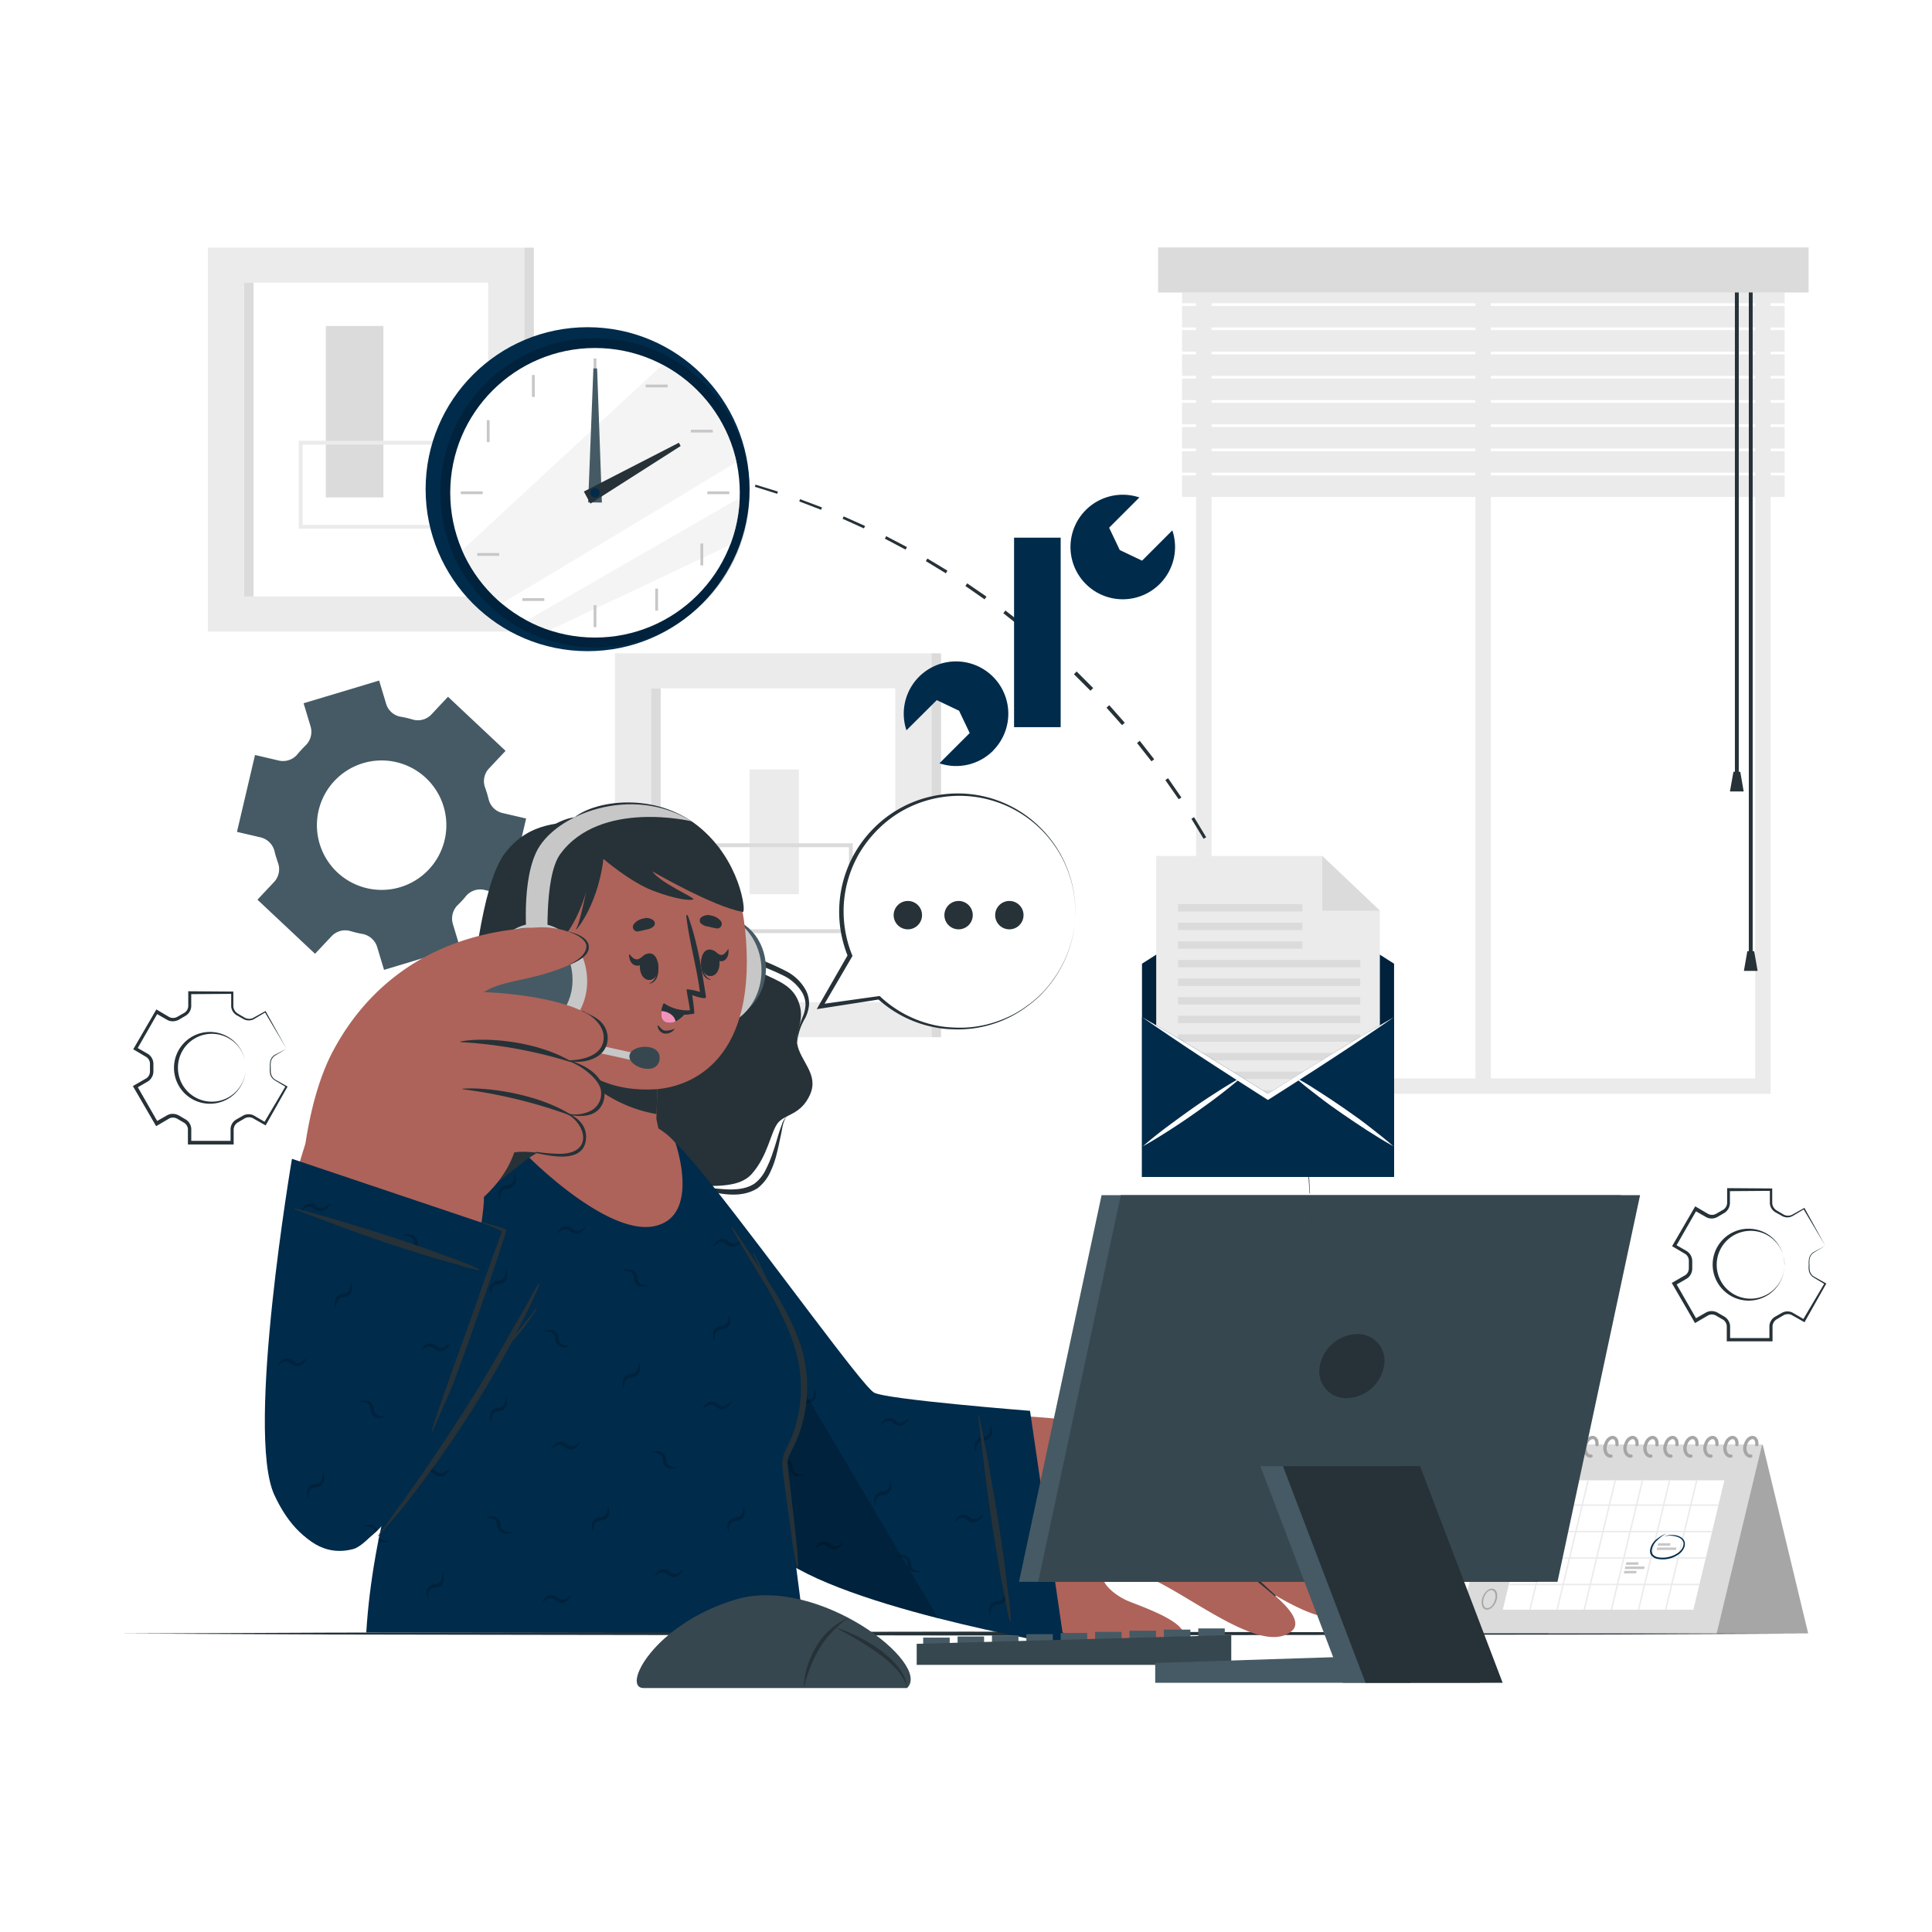 <svg class="animated" id="freepik_stories-admin" xmlns="http://www.w3.org/2000/svg" viewBox="0 0 500 500" version="1.1" xmlns:xlink="http://www.w3.org/1999/xlink" xmlns:svgjs="http://svgjs.com/svgjs"><style>svg#freepik_stories-admin:not(.animated) .animable {opacity: 0;}svg#freepik_stories-admin.animated #freepik--Gears--inject-215 {animation: 1s 1 forwards ease-in fadeIn,3s Infinite  linear floating;animation-delay: 0s,1s;}svg#freepik_stories-admin.animated #freepik--Envelope--inject-215 {animation: 2.0s 1 forwards ease-in fadeIn,3s Infinite  linear floating;animation-delay: 0s,2s;}svg#freepik_stories-admin.animated #freepik--Tool--inject-215 {animation: 1.0s 1 forwards ease-in fadeIn,3s Infinite  linear floating;animation-delay: 0s,1s;}svg#freepik_stories-admin.animated #freepik--Clock--inject-215 {animation: 2s 1 forwards ease-in fadeIn,3s Infinite  linear floating;animation-delay: 0s,2s;}            @keyframes fadeIn {                0% {                    opacity: 0;                }                100% {                    opacity: 1;                }            }                    @keyframes floating {                0% {                    opacity: 1;                    transform: translateY(0px);                }                50% {                    transform: translateY(-10px);                }                100% {                    opacity: 1;                    transform: translateY(0px);                }            }        </style><g id="freepik--background-complete--inject-215" class="animable" style="transform-origin: 260.93px 173.56px;"><path d="M458.24,283.08H309.55V64.82H458.24Zm-144.69-4H454.24V68.82H313.55Z" style="fill: rgb(235, 235, 235); transform-origin: 383.895px 173.95px;" id="eldngfog22l6m" class="animable"></path><rect x="381.84" y="69.87" width="4" height="211.21" style="fill: rgb(235, 235, 235); transform-origin: 383.84px 175.475px;" id="elbycspsakktg" class="animable"></rect><rect x="305.92" y="72.91" width="155.95" height="5.57" style="fill: rgb(235, 235, 235); transform-origin: 383.895px 75.695px;" id="elkfxlv3v9wde" class="animable"></rect><rect x="305.92" y="79.18" width="155.95" height="5.57" style="fill: rgb(235, 235, 235); transform-origin: 383.895px 81.965px;" id="eldwz37w13eof" class="animable"></rect><rect x="305.92" y="85.44" width="155.95" height="5.57" style="fill: rgb(235, 235, 235); transform-origin: 383.895px 88.225px;" id="elqvkzlpzl8wr" class="animable"></rect><rect x="305.92" y="91.71" width="155.95" height="5.57" style="fill: rgb(235, 235, 235); transform-origin: 383.895px 94.495px;" id="elukwef4vyab" class="animable"></rect><rect x="305.92" y="97.98" width="155.95" height="5.57" style="fill: rgb(235, 235, 235); transform-origin: 383.895px 100.765px;" id="elfhc12slnccn" class="animable"></rect><rect x="305.92" y="104.24" width="155.95" height="5.57" style="fill: rgb(235, 235, 235); transform-origin: 383.895px 107.025px;" id="elxus5zgjb9a9" class="animable"></rect><rect x="305.92" y="110.51" width="155.95" height="5.57" style="fill: rgb(235, 235, 235); transform-origin: 383.895px 113.295px;" id="elm1bg7thiuyp" class="animable"></rect><rect x="305.92" y="116.77" width="155.95" height="5.57" style="fill: rgb(235, 235, 235); transform-origin: 383.895px 119.555px;" id="ellt22j7xqra" class="animable"></rect><rect x="305.92" y="123.04" width="155.95" height="5.57" style="fill: rgb(235, 235, 235); transform-origin: 383.895px 125.825px;" id="elz08obv0o7h" class="animable"></rect><rect x="448.99" y="71.78" width="1" height="128.39" style="fill: rgb(38, 50, 56); transform-origin: 449.49px 135.975px;" id="el13o92j7mu65c" class="animable"></rect><polygon points="451.26 204.82 447.71 204.82 448.61 199.73 450.38 199.73 451.26 204.82" style="fill: rgb(38, 50, 56); transform-origin: 449.485px 202.275px;" id="elrhvpl1c7v9g" class="animable"></polygon><rect x="452.59" y="71.78" width="1" height="175.73" style="fill: rgb(38, 50, 56); transform-origin: 453.09px 159.645px;" id="eljvow04fjes" class="animable"></rect><polygon points="454.87 251.26 451.32 251.26 452.21 246.16 453.98 246.16 454.87 251.26" style="fill: rgb(38, 50, 56); transform-origin: 453.095px 248.71px;" id="elpomlqymwst" class="animable"></polygon><rect x="299.71" y="64.04" width="168.36" height="11.65" style="fill: rgb(219, 219, 219); transform-origin: 383.89px 69.865px;" id="elu2pp0p92x3d" class="animable"></rect><rect x="53.79" y="64.09" width="81.91" height="99.36" style="fill: rgb(235, 235, 235); transform-origin: 94.745px 113.77px;" id="el9rq9rgxe9mo" class="animable"></rect><rect x="63.15" y="73.15" width="63.19" height="81.22" style="fill: rgb(255, 255, 255); transform-origin: 94.745px 113.76px;" id="elkt805u7jy5" class="animable"></rect><rect x="63.15" y="73.15" width="2.47" height="81.22" style="fill: rgb(219, 219, 219); transform-origin: 64.385px 113.76px;" id="elhepnmactrvd" class="animable"></rect><rect x="135.7" y="64.09" width="2.47" height="99.36" style="fill: rgb(219, 219, 219); transform-origin: 136.935px 113.77px;" id="el6do9viust1r" class="animable"></rect><rect x="84.32" y="84.35" width="14.9" height="44.39" style="fill: rgb(219, 219, 219); transform-origin: 91.77px 106.545px;" id="eloobtaficcpe" class="animable"></rect><path d="M118.05,136.83H77.32V114.08h40.73Zm-39.73-1h38.73V115.08H78.32Z" style="fill: rgb(235, 235, 235); transform-origin: 97.685px 125.455px;" id="elgu0k0sb3a0m" class="animable"></path><rect x="159.15" y="169.07" width="81.91" height="99.36" style="fill: rgb(235, 235, 235); transform-origin: 200.105px 218.75px;" id="el7v9kuf2vfg" class="animable"></rect><rect x="168.51" y="178.14" width="63.19" height="81.22" style="fill: rgb(255, 255, 255); transform-origin: 200.105px 218.75px;" id="eldpapoy6rynh" class="animable"></rect><rect x="168.51" y="178.14" width="2.47" height="81.22" style="fill: rgb(219, 219, 219); transform-origin: 169.745px 218.75px;" id="elhegjjrj2dot" class="animable"></rect><rect x="241.07" y="169.07" width="2.47" height="99.36" style="fill: rgb(219, 219, 219); transform-origin: 242.305px 218.75px;" id="el18joj1wx9hp" class="animable"></rect><rect x="193.99" y="199.13" width="12.77" height="32.28" style="fill: rgb(235, 235, 235); transform-origin: 200.375px 215.27px;" id="elyhpqye1goh" class="animable"></rect><path d="M220.7,241.5H185.4V218.25h35.3Zm-34.3-1h33.3V219.25H186.4Z" style="fill: rgb(219, 219, 219); transform-origin: 203.05px 229.875px;" id="el5kuxklf4b48" class="animable"></path></g><g id="freepik--Desk--inject-215" class="animable" style="transform-origin: 250px 422.765px;"><polygon points="30.76 422.76 85.57 422.52 140.38 422.43 250 422.27 359.62 422.43 414.43 422.52 469.24 422.76 414.43 423.01 359.62 423.1 250 423.26 140.38 423.1 85.57 423.01 30.76 422.76" style="fill: rgb(38, 50, 56); transform-origin: 250px 422.765px;" id="elm0hwodpble" class="animable"></polygon></g><g id="freepik--Gears--inject-215" class="animable" style="transform-origin: 253.525px 261.63px;"><path d="M472.38,322.39l-5.64-9.48.2,0-3.06,1.82A2.84,2.84,0,0,1,462,315a2.8,2.8,0,0,1-.88-.35l-.77-.43-.77-.43a2.84,2.84,0,0,1-.76-.58,2.87,2.87,0,0,1-.78-1.75l0-3.56.29.29-11,.08.37-.37,0,3.57A3.07,3.07,0,0,1,446.1,314l-.76.44-.75.44a2.93,2.93,0,0,1-.95.39,3,3,0,0,1-2-.23l-3.1-1.77.6-.16-5.48,9.56-.17-.64,3.09,1.79a3,3,0,0,1,1.23,1.65,3,3,0,0,1,.14,1l0,.88,0,.87a3.25,3.25,0,0,1-.14,1,3,3,0,0,1-1.23,1.66l-3.09,1.8.19-.68,5.48,9.56-.65-.17,3.11-1.77a3,3,0,0,1,2-.24,3.37,3.37,0,0,1,1,.4l.75.44.75.43a3,3,0,0,1,.82.64,3.06,3.06,0,0,1,.81,1.87v3.57l-.44-.44,11,0-.39.39,0-3.57a3,3,0,0,1,.8-1.81,2.85,2.85,0,0,1,.79-.6l.76-.44.77-.43a3,3,0,0,1,.92-.37,2.91,2.91,0,0,1,1.94.24l3.07,1.79-.4.11,5.61-9.49.06.25-3-1.82a2.73,2.73,0,0,1-1.06-1.48,5.7,5.7,0,0,1-.07-1.79,5.37,5.37,0,0,1,.12-1.78,2.62,2.62,0,0,1,1.07-1.42Zm0,0-3,1.81a2.55,2.55,0,0,0-1,1.38,5.3,5.3,0,0,0-.07,1.74,5.8,5.8,0,0,0,.11,1.73,2.43,2.43,0,0,0,1,1.31l3.08,1.73.16.09-.1.16-5.41,9.6-.14.26-.26-.15-3.07-1.73a2.24,2.24,0,0,0-1.51-.16,2.11,2.11,0,0,0-.71.3l-.77.45-.77.46a2.16,2.16,0,0,0-.61.47,2.26,2.26,0,0,0-.58,1.37l0,3.52v.4h-.4l-11,0h-.44v-.44l0-3.51a2.17,2.17,0,0,0-.57-1.32,2.12,2.12,0,0,0-.59-.44l-.78-.45-.77-.45a2.15,2.15,0,0,0-2.1-.11l-3,1.76-.41.24-.24-.41-5.53-9.54-.25-.43.43-.25,3.05-1.76a2.05,2.05,0,0,0,.84-1.12,2.5,2.5,0,0,0,.1-.72l0-.9,0-.9a2.19,2.19,0,0,0-.09-.72,2.06,2.06,0,0,0-.84-1.14l-3-1.77-.4-.23.23-.41,5.53-9.53.22-.38.38.22,3,1.76a2.17,2.17,0,0,0,1.44.17,2.09,2.09,0,0,0,.69-.28l.78-.45.78-.44a2.42,2.42,0,0,0,.6-.45,2.21,2.21,0,0,0,.59-1.34l0-3.52v-.38h.37l11,.08h.3v.29l0,3.52a2.3,2.3,0,0,0,.62,1.44,2.36,2.36,0,0,0,.63.5l.76.45.77.46a2.27,2.27,0,0,0,.75.32,2.36,2.36,0,0,0,1.59-.16l3.09-1.72.12-.07.07.12Z" style="fill: rgb(38, 50, 56); transform-origin: 452.655px 327.31px;" id="el1oycuazuiuh" class="animable"></path><path d="M461.84,327.32A9.28,9.28,0,0,1,446.12,334a9.28,9.28,0,0,1,6.69-16,9.27,9.27,0,0,1,9,9.28Zm0,0a8.76,8.76,0,0,0-9-8.78,8.78,8.78,0,1,0,9,8.78Z" style="fill: rgb(38, 50, 56); transform-origin: 452.538px 327.297px;" id="elgtw8fnwsoin" class="animable"></path><path d="M74.15,271.4l-5.63-9.47.19.05-3.06,1.81a2.85,2.85,0,0,1-2.74-.12l-.77-.43-.76-.43a2.74,2.74,0,0,1-.77-.58,2.87,2.87,0,0,1-.78-1.75l0-3.56.29.29-11,.08.37-.37,0,3.57a3,3,0,0,1-.79,1.85,3.19,3.19,0,0,1-.8.62l-.76.44-.75.44a2.93,2.93,0,0,1-1,.39,3,3,0,0,1-2-.22l-3.1-1.78.6-.16-5.48,9.56-.17-.63,3.09,1.78a3.07,3.07,0,0,1,1.23,1.65,3,3,0,0,1,.14,1l0,.87,0,.88a3.32,3.32,0,0,1-.14,1,3.09,3.09,0,0,1-1.23,1.66l-3.09,1.8.19-.68,5.48,9.56-.65-.18,3.11-1.77a3,3,0,0,1,2-.23,3.08,3.08,0,0,1,1,.39l.75.44.75.44a2.81,2.81,0,0,1,.82.63,3,3,0,0,1,.81,1.87v3.57l-.44-.43,11,0-.39.39,0-3.56a3,3,0,0,1,.8-1.82,3.3,3.3,0,0,1,.79-.6l.76-.43.77-.44a3,3,0,0,1,2.86-.13l3.07,1.8-.4.11,5.61-9.5.06.25-3-1.81a2.73,2.73,0,0,1-1.06-1.48,5.77,5.77,0,0,1-.07-1.8,5.39,5.39,0,0,1,.12-1.78,2.6,2.6,0,0,1,1.07-1.41Zm0,0-3,1.81a2.55,2.55,0,0,0-1,1.38,5.33,5.33,0,0,0-.07,1.74,5.8,5.8,0,0,0,.11,1.73,2.49,2.49,0,0,0,1,1.32l3.08,1.73.16.09-.1.16L68.89,291l-.14.25-.26-.14-3.07-1.74a2.3,2.3,0,0,0-1.51-.16,2.34,2.34,0,0,0-.71.3l-.77.45-.77.46a2.16,2.16,0,0,0-.61.47,2.29,2.29,0,0,0-.58,1.38l0,3.51v.4h-.4l-11,0h-.44v-.45l0-3.51a2.12,2.12,0,0,0-.57-1.31,2.37,2.37,0,0,0-.59-.45l-.78-.45-.77-.45a2.1,2.1,0,0,0-.68-.27,2.16,2.16,0,0,0-1.42.16l-3,1.76-.41.24-.24-.41-5.53-9.53-.25-.44.43-.25,3.05-1.75a2.08,2.08,0,0,0,.84-1.13,2.5,2.5,0,0,0,.1-.72l0-.9,0-.9a2.19,2.19,0,0,0-.09-.72,2.14,2.14,0,0,0-.84-1.14l-3-1.77-.4-.23.23-.4,5.53-9.53.22-.39.38.22,3,1.77a2.23,2.23,0,0,0,1.44.16,2.09,2.09,0,0,0,.69-.28l.78-.45.78-.44a2.42,2.42,0,0,0,.6-.45,2.16,2.16,0,0,0,.59-1.34l0-3.52v-.37h.37l11,.08h.3v.29l0,3.53a2.32,2.32,0,0,0,.62,1.44,2.54,2.54,0,0,0,.63.49l.76.46.77.45a2.27,2.27,0,0,0,.75.32,2.3,2.3,0,0,0,1.59-.16l3.09-1.72.12-.07.07.12Z" style="fill: rgb(38, 50, 56); transform-origin: 54.41px 276.36px;" id="el94gccufhrs" class="animable"></path><path d="M63.61,276.33A9.29,9.29,0,1,1,61,269.9,9.31,9.31,0,0,1,63.61,276.33Zm0,0a8.78,8.78,0,0,0-17.56,0,8.78,8.78,0,1,0,17.56,0Z" style="fill: rgb(38, 50, 56); transform-origin: 54.32px 276.356px;" id="elrxufv15ifi" class="animable"></path><path d="M67.48,216.72a4.89,4.89,0,0,1,3.58,3.64c.12.48.25,1,.4,1.45s.31,1,.47,1.45a4.83,4.83,0,0,1-1,5l-4.3,4.58,14.9,14,4.33-4.6A4.83,4.83,0,0,1,90.81,241a28.44,28.44,0,0,0,2.9.69A4.9,4.9,0,0,1,97.58,245l1.81,6L119,245.09l-1.81-6a4.92,4.92,0,0,1,1.36-4.95c.72-.7,1.4-1.42,2-2.18a4.83,4.83,0,0,1,4.79-1.66l6.16,1.44,4.66-19.91L130,210.4a4.81,4.81,0,0,1-3.54-3.54q-.19-.77-.42-1.53c-.15-.51-.32-1-.5-1.51a4.78,4.78,0,0,1,1-4.93l4.3-4.57-14.9-14-4.28,4.57a4.81,4.81,0,0,1-4.84,1.33,26.5,26.5,0,0,0-3.17-.74,4.77,4.77,0,0,1-3.72-3.35l-1.81-6L78.57,182l1.81,6A4.91,4.91,0,0,1,79,193a28,28,0,0,0-2,2.18,4.86,4.86,0,0,1-4.81,1.66L66,195.39l-4.67,19.9Zm24.39-18.43a16.75,16.75,0,1,1-9.63,18A16.77,16.77,0,0,1,91.87,198.29Z" style="fill: rgb(69, 90, 100); transform-origin: 98.745px 213.565px;" id="el8voa800ftbl" class="animable"></path></g><g id="freepik--Character--inject-215" class="animable" style="transform-origin: 211.329px 317.627px;"><path d="M149.14,212.79c-2.27.31-12.16-.74-18.67,8.31-6.16,8.56-8.1,34.45-9.38,40.1s-8.67,6.56-10.35,13.12c-1.44,5.65,2.68,7.67,3.14,11.8.35,3.2-2.82,8,.14,12.74,2.7,4.29,7.37,3.33,10.2,4.65s4.66,7.84,9.9,9.56,9.81-3.1,12.58-3.1,6.14,8.48,15.18,7.65,11.58-8.51,15.3-10.06,13.12,1,17.36-3.73,4.91-10.95,6.82-13.26,5.94-2,8.29-7.32S207,274.6,206.29,270c-.52-3.2,2.3-6.18.25-11.06-2.82-6.71-11-5.19-14.26-12.08-2.51-5.4-7.84-28.94-22.15-34.62C160.25,208.33,149.14,212.79,149.14,212.79Z" style="fill: rgb(38, 50, 56); transform-origin: 160.355px 264.156px;" id="ely1j3792cen" class="animable"></path><path d="M121.35,259.84A8.18,8.18,0,0,1,119,262.9L116,265.47a24.38,24.38,0,0,0-5.16,5.55,7.8,7.8,0,0,0-.8,6.88A11.8,11.8,0,0,0,112,281a13.94,13.94,0,0,1,2.26,3.41,6.68,6.68,0,0,1-.32,4.26c-.41,1.26-.87,2.45-1.21,3.67a9.21,9.21,0,0,0,.31,7.08,5.29,5.29,0,0,0,2.49,2.41,9.72,9.72,0,0,0,3.62.75c1.27.08,2.57,0,3.87,0a6.58,6.58,0,0,1,3.78.82A7,7,0,0,0,123,303c-1.28.11-2.57.27-3.89.3a10.19,10.19,0,0,1-4-.61A6.39,6.39,0,0,1,112,300c-1.55-2.42-1.3-5.49-.61-8,.34-1.29.79-2.52,1.15-3.73a5.43,5.43,0,0,0,.29-3.34c-.8-2.06-3.15-3.88-4.06-6.56a8.75,8.75,0,0,1,1.11-8,25,25,0,0,1,5.66-5.5l3.13-2.31A8.91,8.91,0,0,0,121.35,259.84Z" style="fill: rgb(38, 50, 56); transform-origin: 117.532px 281.62px;" id="el5z18wi7kfgf" class="animable"></path><path d="M183.44,225.42c2.51,4,4.08,8.36,6.06,12.53,1,2.09,1.91,4.21,3,6.18a15.09,15.09,0,0,0,1.89,2.72,2.14,2.14,0,0,0,.54.51,2.89,2.89,0,0,0,.62.4c.49.25,1,.48,1.53.7a66.84,66.84,0,0,1,6.4,2.89,11.9,11.9,0,0,1,5.14,5.06,7.38,7.38,0,0,1,.76,3.62,9.6,9.6,0,0,1-1,3.46,14.92,14.92,0,0,0-2.1,6.51c-.31-2.35.61-4.67,1.43-6.79a8.79,8.79,0,0,0,.76-3.22,6.45,6.45,0,0,0-.83-3.07,11.57,11.57,0,0,0-4.79-4.39,66,66,0,0,0-6.32-2.71c-.54-.24-1.08-.49-1.62-.78a5.36,5.36,0,0,1-1.54-1.23,16.35,16.35,0,0,1-2-3,55.37,55.37,0,0,1-2.91-6.39L186,231.88A62.85,62.85,0,0,0,183.44,225.42Z" style="fill: rgb(38, 50, 56); transform-origin: 196.414px 247.71px;" id="el6e7d3616yvr" class="animable"></path><path d="M203.56,289c-1,1.34-1.09,3.08-1.45,4.68s-.67,3.26-1.09,4.88a24.35,24.35,0,0,1-1.69,4.81,11.06,11.06,0,0,1-3.28,4.14c-3.14,2-6.89,1.85-10.14,1.28-1.66-.28-3.28-.66-4.9-.91a10.28,10.28,0,0,0-4.87.07,9.62,9.62,0,0,1,5-.79c1.68.11,3.33.36,5,.5,3.21.32,6.64.33,9.15-1.37a9.74,9.74,0,0,0,2.87-3.56,30.7,30.7,0,0,0,1.86-4.49c.54-1.55,1-3.15,1.47-4.74.26-.79.52-1.59.83-2.37A4.77,4.77,0,0,1,203.56,289Z" style="fill: rgb(38, 50, 56); transform-origin: 189.85px 299.081px;" id="eldimc6r404id" class="animable"></path><path d="M166.69,317.69c8,33.5,25,75.55,37.26,83.85,9.88,6.7,61.16,17.74,64,18,7.06.55,19.85-49.51,12.51-51.36-9.25-2.35-53-2.73-55.55-5.23s-22.8-29.58-41.37-54.14C170.74,291.83,160,289.91,166.69,317.69Z" style="fill: rgb(173, 99, 89); transform-origin: 223.65px 357.954px;" id="els59mfbp9jop" class="animable"></path><path d="M262.25,416.92c.85.41,12.89,6.13,20.3,8.1,5.53,1.47,21.57,5.28,23.79-.65,1.52-4-7.64-7.39-14.07-9.9-3.39-1.32-7.6-4.74-6.66-6.92,1.64-3.81,10.37-.22,16.12,2.95,11.13,6.14,26,17.3,32.6,11.58,2.49-2.16-.54-5.93-4.94-9.6,7.09,4.23,14.63,7.66,17.49,5.36,1.64-1.3,1.68-3,.7-5,2.18.65,4.08.47,5.38-1,2.22-2.43,1-5.91-1.53-9.45a2.74,2.74,0,0,0,2-1.41c4.65-7.44-19.91-28-28.28-29.75-24.64-5.28-50.66-2.57-50.66-2.57C265.07,376.58,262.23,416.9,262.25,416.92Z" style="fill: rgb(173, 99, 89); transform-origin: 308.185px 397.775px;" id="el7pjnmcurewg" class="animable"></path><path d="M297.78,393.56a41.58,41.58,0,0,1,16.49,5.92c6.3,4,10.53,8.67,15.85,13.39.14.12-.05.34-.19.22-2.53-2.24-13-10.65-15.72-12.55a39.57,39.57,0,0,0-16.45-6.88C297.7,393.65,297.72,393.55,297.78,393.56Z" style="fill: rgb(38, 50, 56); transform-origin: 313.946px 403.342px;" id="elv6jlokubk69" class="animable"></path><path d="M302.11,383.06c6.48,1.61,13.12,3.25,19.17,6.16,6.62,3.19,11.86,8.51,17,13.62q4.63,4.62,9.07,9.43c.12.13-.06.35-.19.22q-7.85-7.94-16.16-15.39a52.23,52.23,0,0,0-17.58-10.54c-3.72-1.32-7.53-2.36-11.34-3.39C302,383.15,302,383,302.11,383.06Z" style="fill: rgb(38, 50, 56); transform-origin: 324.706px 397.788px;" id="el0wefvta4siwm" class="animable"></path><path d="M308.79,373.81c6.29,1.14,11.77,2.12,17.39,5.35,7.43,4.27,14.68,11.6,17.23,14.19,2.81,2.87,5.52,5.83,8.18,8.83.11.12-.1.31-.21.19a210.29,210.29,0,0,0-19.51-18.48,41.34,41.34,0,0,0-10.83-6.7,75.06,75.06,0,0,0-12.26-3.34S308.76,373.8,308.79,373.81Z" style="fill: rgb(38, 50, 56); transform-origin: 330.197px 388.108px;" id="elldxw9xz94kf" class="animable"></path><path d="M266.57,365.12l8.9,60.69s-62.21-10.47-76.19-25-33-61.26-35.88-89.29,4.3-25.67,20.54-5.27,39.17,52.36,42.25,54.15S266.57,365.12,266.57,365.12Z" style="fill: #002B4B; transform-origin: 219.124px 358.259px;" id="elar13wbra2ld" class="animable"></path><g id="elgu8pot0nvi"><path d="M167.86,332.76l-.27.06,0-.13ZM233,402.88a2,2,0,0,1,1,.28,1.78,1.78,0,0,1,.87,1.49,2.29,2.29,0,0,0,1.39,2.12,4,4,0,0,0,2.38-.09c-.38-.1-.75-.14-1.13-.21a1.88,1.88,0,0,1-.94-.31,1.78,1.78,0,0,1-.81-1.53,2.28,2.28,0,0,0-1.48-2.09,4.44,4.44,0,0,0-2.36.12C232.29,402.76,232.67,402.81,233,402.88Zm37.63-9.83a6.56,6.56,0,0,0-1.79.24c.38.1.76.14,1.13.21a2.3,2.3,0,0,1,.75.17ZM202.47,378a1.87,1.87,0,0,1,.95.28,1.76,1.76,0,0,1,.87,1.48,2.3,2.3,0,0,0,1.4,2.13,4,4,0,0,0,2.37-.09c-.37-.1-.75-.14-1.12-.22a1.84,1.84,0,0,1-.94-.3,1.81,1.81,0,0,1-.82-1.53,2.28,2.28,0,0,0-1.47-2.09,4.47,4.47,0,0,0-2.37.12C201.72,377.88,202.09,377.93,202.47,378Zm-14.1-14.63a2,2,0,0,1-.87.48,1.76,1.76,0,0,1-1.67-.44,2.27,2.27,0,0,0-2.49-.51c-.87.38-1.18,1.13-1.62,1.74.34-.2.64-.43,1-.64a1.82,1.82,0,0,1,2.53.05,2.28,2.28,0,0,0,2.52.44,4.49,4.49,0,0,0,1.59-1.76C189,362.92,188.69,363.16,188.37,363.37Zm46,4.27a1.93,1.93,0,0,1-.88.48,1.77,1.77,0,0,1-1.66-.43,2.29,2.29,0,0,0-2.49-.52c-.87.38-1.18,1.13-1.62,1.74.34-.19.64-.43.95-.64a1.86,1.86,0,0,1,.88-.45,1.78,1.78,0,0,1,1.66.5,2.26,2.26,0,0,0,2.52.44,4.43,4.43,0,0,0,1.59-1.76C234.94,367.19,234.64,367.43,234.33,367.64Zm-16.93,32a2,2,0,0,1-.88.48,1.74,1.74,0,0,1-1.66-.43,2.29,2.29,0,0,0-2.49-.52c-.87.38-1.19,1.13-1.62,1.74.34-.19.63-.43.95-.64a1.81,1.81,0,0,1,.88-.45,1.79,1.79,0,0,1,1.66.51,2.27,2.27,0,0,0,2.52.43,4.4,4.4,0,0,0,1.58-1.76C218,399.21,217.71,399.45,217.4,399.66Zm36.08-7a2.08,2.08,0,0,1-.88.48,1.77,1.77,0,0,1-1.66-.44,2.29,2.29,0,0,0-2.49-.52c-.87.38-1.19,1.13-1.62,1.74.34-.19.63-.42.95-.64a1.9,1.9,0,0,1,.88-.45,1.81,1.81,0,0,1,1.66.51,2.29,2.29,0,0,0,2.52.44,4.42,4.42,0,0,0,1.58-1.77C254.09,392.21,253.79,392.44,253.48,392.66Zm-83.27-85.79a2,2,0,0,1-.27,1,1.76,1.76,0,0,1-1.49.86,2.3,2.3,0,0,0-2.13,1.4,4.11,4.11,0,0,0,.09,2.37c.1-.37.15-.75.22-1.12a1.87,1.87,0,0,1,.3-.94,1.81,1.81,0,0,1,1.53-.82,2.25,2.25,0,0,0,2.09-1.47,4.47,4.47,0,0,0-.12-2.37C170.33,306.12,170.29,306.49,170.21,306.87Zm22.3,82.8c-.1.38-.15.75-.22,1.13a2.35,2.35,0,0,1-.12.64l.43.67,0-.07A4.47,4.47,0,0,0,192.51,389.67Zm63.7-19.58a2,2,0,0,1-.27,1,1.77,1.77,0,0,1-1.49.87,2.31,2.31,0,0,0-2.13,1.4,4.11,4.11,0,0,0,.09,2.37c.1-.38.15-.75.22-1.13a1.87,1.87,0,0,1,.3-.94,1.8,1.8,0,0,1,1.54-.81,2.26,2.26,0,0,0,2.08-1.47,4.37,4.37,0,0,0-.12-2.37C256.33,369.34,256.29,369.72,256.21,370.09ZM260,412.52a2,2,0,0,1-.28,1,1.8,1.8,0,0,1-1.49.87,2.27,2.27,0,0,0-2.12,1.39,4,4,0,0,0,.09,2.38c.1-.38.14-.75.21-1.13a1.88,1.88,0,0,1,.31-.94,1.8,1.8,0,0,1,1.53-.82,2.26,2.26,0,0,0,2.09-1.47,4.33,4.33,0,0,0-.13-2.36C260.14,411.77,260.1,412.15,260,412.52Zm-29.78-28.34a2,2,0,0,1-.28,1,1.76,1.76,0,0,1-1.49.86,2.28,2.28,0,0,0-2.12,1.4,4,4,0,0,0,.08,2.37,11.07,11.07,0,0,0,.22-1.12,1.88,1.88,0,0,1,.31-.94,1.8,1.8,0,0,1,1.53-.82,2.27,2.27,0,0,0,2.09-1.47,4.37,4.37,0,0,0-.13-2.37C230.36,383.43,230.32,383.8,230.25,384.18Zm-41.7-42.95a2,2,0,0,1-.28,1,1.8,1.8,0,0,1-1.49.87,2.27,2.27,0,0,0-2.12,1.39,4,4,0,0,0,.09,2.38c.1-.38.14-.75.21-1.13a1.88,1.88,0,0,1,.31-.94,1.8,1.8,0,0,1,1.53-.82,2.26,2.26,0,0,0,2.09-1.47,4.33,4.33,0,0,0-.13-2.36C188.66,340.48,188.62,340.86,188.55,341.23Zm22.14,19.26a2,2,0,0,1-.28,1,1.76,1.76,0,0,1-1.49.86,2.28,2.28,0,0,0-2.12,1.4,4,4,0,0,0,.09,2.37c.1-.37.14-.75.21-1.12a1.88,1.88,0,0,1,.31-.94,1.8,1.8,0,0,1,1.53-.82,2.27,2.27,0,0,0,2.09-1.47,4.37,4.37,0,0,0-.13-2.37C210.8,359.74,210.76,360.11,210.69,360.49ZM185.4,322a1.9,1.9,0,0,1,.87-.48,1.74,1.74,0,0,1,1.66.44,2.31,2.31,0,0,0,2.49.51c.87-.38,1.19-1.13,1.62-1.74-.34.19-.63.43-.95.64a1.81,1.81,0,0,1-.88.45,1.78,1.78,0,0,1-1.66-.5,2.26,2.26,0,0,0-2.52-.44,4.4,4.4,0,0,0-1.58,1.76C184.78,322.48,185.08,322.24,185.4,322Z" style="opacity: 0.2; transform-origin: 218.474px 361.96px;" class="animable" id="eljoocxuvq5s9"></path></g><path d="M261.59,419.49c0-3.41-.72-6.91-1.09-10.31s-.89-7-1.39-10.52c-1-6.81-2.18-13.61-3.38-20.39-.7-3.95-1.55-7.87-2.3-11.81,0-.14-.26-.11-.25,0,.83,6.95,1.58,13.9,2.54,20.83s2,13.63,3.23,20.42c.35,1.94.77,3.86,1.14,5.8a59,59,0,0,0,1.24,6A.13.13,0,0,0,261.59,419.49Z" style="fill: rgb(38, 50, 56); transform-origin: 257.385px 392.998px;" id="elujm8pwlafhi" class="animable"></path><g id="elgh6snht8eue"><path d="M242.82,418.81c-17.36-4.43-36.52-10.7-43.54-18-14-14.52-33-61.26-35.88-89.29-1.52-14.66-.27-21,3.58-20.81Z" style="opacity: 0.2; transform-origin: 202.795px 354.758px;" class="animable" id="el82mirjf9h4x"></path></g><path d="M202.47,378l5.77,44.49H94.79C98,370,128.46,312.66,141.88,296.31c6.72-8.19,20-9.94,30.08-3.26,2.39,1.58,30.15,42.66,32.5,48.63C213.13,363.71,202.47,378,202.47,378Z" style="fill: #002B4B; transform-origin: 151.515px 355.718px;" id="el98hylx1jlrc" class="animable"></path><g id="el3ghblbd4dpg"><path d="M161.14,328.74a4.47,4.47,0,0,1,2.37-.12,2.27,2.27,0,0,1,1.47,2.09,1.81,1.81,0,0,0,.82,1.53,1.87,1.87,0,0,0,.94.3c.37.08.75.12,1.12.22a4,4,0,0,1-2.37.09,2.3,2.3,0,0,1-1.4-2.13,1.75,1.75,0,0,0-.86-1.48,1.94,1.94,0,0,0-1-.28C161.89,328.89,161.52,328.84,161.14,328.74Zm8.5,47.29a1.9,1.9,0,0,1,1,.28,1.76,1.76,0,0,1,.87,1.48,2.3,2.3,0,0,0,1.4,2.13,4,4,0,0,0,2.37-.09c-.38-.1-.75-.14-1.13-.22a1.87,1.87,0,0,1-.94-.3,1.78,1.78,0,0,1-.81-1.53,2.26,2.26,0,0,0-1.47-2.09,4.47,4.47,0,0,0-2.37.12C168.89,375.91,169.27,376,169.64,376Zm-27.8-31.39a1.9,1.9,0,0,1,1,.28,1.78,1.78,0,0,1,.87,1.48,2.27,2.27,0,0,0,1.39,2.13,4,4,0,0,0,2.37-.09c-.37-.1-.75-.14-1.12-.22a1.87,1.87,0,0,1-.94-.3,1.81,1.81,0,0,1-.82-1.53,2.27,2.27,0,0,0-1.47-2.09,4.47,4.47,0,0,0-2.37.12C141.09,344.52,141.47,344.57,141.84,344.64Zm-15.07,48.21a2,2,0,0,1,1,.27,1.77,1.77,0,0,1,.87,1.49,2.3,2.3,0,0,0,1.4,2.13,4.11,4.11,0,0,0,2.37-.09c-.38-.1-.75-.15-1.13-.22a1.82,1.82,0,0,1-1.75-1.84,2.26,2.26,0,0,0-1.47-2.08,4.47,4.47,0,0,0-2.37.12C126,392.73,126.39,392.77,126.77,392.85Zm67.84,23.41a1.87,1.87,0,0,1,.95.28,1.76,1.76,0,0,1,.87,1.48,2.3,2.3,0,0,0,1.4,2.13,4,4,0,0,0,2.37-.09c-.38-.1-.75-.14-1.13-.22a1.8,1.8,0,0,1-.93-.3,1.77,1.77,0,0,1-.82-1.53,2.26,2.26,0,0,0-1.47-2.09,4.47,4.47,0,0,0-2.37.12C193.85,416.14,194.23,416.18,194.61,416.26Zm-95-17.57a1.88,1.88,0,0,1-1-.3,1.84,1.84,0,0,1-.58-.63c-.06.33-.13.65-.19,1a1.93,1.93,0,0,0,.46.26,4.14,4.14,0,0,0,2.38-.09A11.07,11.07,0,0,0,99.65,398.69ZM150.12,295a2,2,0,0,1,1,.28,1.75,1.75,0,0,1,.86,1.48,2.3,2.3,0,0,0,1.4,2.13,4,4,0,0,0,2.37-.09c-.37-.1-.75-.14-1.12-.22a1.87,1.87,0,0,1-.94-.3,1.81,1.81,0,0,1-.82-1.53,2.27,2.27,0,0,0-1.47-2.09,4.47,4.47,0,0,0-2.37.12C149.37,294.85,149.74,294.9,150.12,295Zm38.25,68.4a2,2,0,0,1-.87.48,1.76,1.76,0,0,1-1.67-.44,2.27,2.27,0,0,0-2.49-.51c-.87.38-1.18,1.13-1.62,1.74.34-.2.64-.43,1-.64a1.82,1.82,0,0,1,2.53.05,2.28,2.28,0,0,0,2.52.44,4.49,4.49,0,0,0,1.59-1.76C189,362.92,188.69,363.16,188.37,363.37Zm-72.92-15a1.89,1.89,0,0,1-.87.48,1.81,1.81,0,0,1-1.24-.14c-.11.27-.22.54-.32.81a2.21,2.21,0,0,0,1.8,0,4.49,4.49,0,0,0,1.59-1.76C116.07,347.9,115.77,348.13,115.45,348.35Zm0,32.37a2,2,0,0,1-.88.48,1.74,1.74,0,0,1-1.66-.43,2.29,2.29,0,0,0-2.49-.52c-.87.38-1.19,1.13-1.62,1.74.34-.19.63-.43,1-.64a1.81,1.81,0,0,1,.88-.45,1.79,1.79,0,0,1,1.66.51,2.27,2.27,0,0,0,2.52.43,4.4,4.4,0,0,0,1.58-1.76C116.07,380.27,115.77,380.51,115.46,380.72Zm31.44,32.71a1.9,1.9,0,0,1-.87.48,1.77,1.77,0,0,1-1.67-.44,2.28,2.28,0,0,0-2.49-.51c-.86.38-1.18,1.13-1.61,1.74.33-.2.63-.43,1-.64a1.81,1.81,0,0,1,.88-.45,1.78,1.78,0,0,1,1.66.5,2.26,2.26,0,0,0,2.51.44,4.42,4.42,0,0,0,1.59-1.76C147.51,413,147.22,413.22,146.9,413.43Zm2.36-39.69a2,2,0,0,1-.87.48,1.77,1.77,0,0,1-1.66-.44,2.29,2.29,0,0,0-2.49-.52c-.87.38-1.19,1.13-1.62,1.74.34-.19.63-.42.95-.64a1.9,1.9,0,0,1,.88-.45,1.81,1.81,0,0,1,1.66.51,2.29,2.29,0,0,0,2.52.44,4.42,4.42,0,0,0,1.58-1.77C149.88,373.29,149.58,373.52,149.26,373.74Zm26.66,33a2,2,0,0,1-.87.48,1.8,1.8,0,0,1-1.67-.44,2.27,2.27,0,0,0-2.49-.51c-.86.38-1.18,1.13-1.61,1.74.33-.2.63-.43.95-.65a1.88,1.88,0,0,1,.88-.44,1.78,1.78,0,0,1,1.66.5,2.26,2.26,0,0,0,2.51.44,4.42,4.42,0,0,0,1.59-1.76C176.53,406.26,176.24,406.5,175.92,406.71Zm-5.71-99.84a2,2,0,0,1-.27,1,1.76,1.76,0,0,1-1.49.86,2.3,2.3,0,0,0-2.13,1.4,4.11,4.11,0,0,0,.09,2.37c.1-.37.15-.75.22-1.12a1.87,1.87,0,0,1,.3-.94,1.81,1.81,0,0,1,1.53-.82,2.25,2.25,0,0,0,2.09-1.47,4.47,4.47,0,0,0-.12-2.37C170.33,306.12,170.29,306.49,170.21,306.87Zm22.08,83.93a1.87,1.87,0,0,1-.28.95,1.76,1.76,0,0,1-1.48.87,2.3,2.3,0,0,0-2.13,1.4,4,4,0,0,0,.09,2.37c.1-.37.14-.75.22-1.13a1.82,1.82,0,0,1,1.83-1.75,2.26,2.26,0,0,0,2.09-1.47,4.47,4.47,0,0,0-.12-2.37C192.41,390.05,192.36,390.42,192.29,390.8Zm-3.74-49.57a2,2,0,0,1-.28,1,1.8,1.8,0,0,1-1.49.87,2.27,2.27,0,0,0-2.12,1.39,4,4,0,0,0,.09,2.38c.1-.38.14-.75.21-1.13a1.88,1.88,0,0,1,.31-.94,1.8,1.8,0,0,1,1.53-.82,2.26,2.26,0,0,0,2.09-1.47,4.33,4.33,0,0,0-.13-2.36C188.66,340.48,188.62,340.86,188.55,341.23Zm-23.36,12.44a1.87,1.87,0,0,1-.28.95,1.76,1.76,0,0,1-1.48.87,2.3,2.3,0,0,0-2.13,1.4,4,4,0,0,0,.09,2.37c.1-.37.14-.75.22-1.13a1.82,1.82,0,0,1,1.83-1.75,2.28,2.28,0,0,0,2.09-1.47,4.47,4.47,0,0,0-.12-2.37C165.31,352.92,165.26,353.29,165.19,353.67ZM114.4,408.18a2,2,0,0,1-.28.95,1.77,1.77,0,0,1-1.49.87,2.28,2.28,0,0,0-2.12,1.4,4,4,0,0,0,.09,2.37c.1-.38.14-.75.21-1.13a1.88,1.88,0,0,1,.31-.94,1.77,1.77,0,0,1,1.53-.81,2.28,2.28,0,0,0,2.09-1.47,4.37,4.37,0,0,0-.13-2.37C114.51,407.42,114.47,407.8,114.4,408.18Zm16.39-78.61a1.9,1.9,0,0,1-.28,1,1.76,1.76,0,0,1-1.48.87,2.28,2.28,0,0,0-2.13,1.4,4,4,0,0,0,.09,2.37c.1-.38.14-.75.22-1.13a1.87,1.87,0,0,1,.3-.94,1.78,1.78,0,0,1,1.53-.81,2.28,2.28,0,0,0,2.09-1.47,4.47,4.47,0,0,0-.12-2.37C130.91,328.82,130.86,329.2,130.79,329.57Zm0,32.89a1.9,1.9,0,0,1-.28,1,1.78,1.78,0,0,1-1.48.87,2.29,2.29,0,0,0-2.13,1.39,4.06,4.06,0,0,0,.09,2.38c.1-.38.14-.75.22-1.13a1.87,1.87,0,0,1,.3-.94,1.81,1.81,0,0,1,1.53-.82,2.26,2.26,0,0,0,2.09-1.47,4.43,4.43,0,0,0-.12-2.36C130.91,361.71,130.86,362.09,130.79,362.46Zm26.44,28.34a2,2,0,0,1-.28.95,1.77,1.77,0,0,1-1.49.87,2.28,2.28,0,0,0-2.12,1.4,4,4,0,0,0,.08,2.37,10.74,10.74,0,0,0,.22-1.13,1.81,1.81,0,0,1,.31-.93,1.78,1.78,0,0,1,1.53-.82,2.28,2.28,0,0,0,2.09-1.47,4.37,4.37,0,0,0-.13-2.37C157.34,390.05,157.3,390.42,157.23,390.8ZM185.4,322a1.9,1.9,0,0,1,.87-.48,1.74,1.74,0,0,1,1.66.44,2.31,2.31,0,0,0,2.49.51c.87-.38,1.19-1.13,1.62-1.74-.34.19-.63.43-.95.64a1.81,1.81,0,0,1-.88.45,1.78,1.78,0,0,1-1.66-.5,2.26,2.26,0,0,0-2.52-.44,4.4,4.4,0,0,0-1.58,1.76C184.78,322.48,185.08,322.24,185.4,322ZM145,318.67a2,2,0,0,1,.88-.48,1.77,1.77,0,0,1,1.66.43,2.29,2.29,0,0,0,2.49.52c.87-.38,1.19-1.13,1.62-1.74-.34.19-.64.43-1,.64a1.81,1.81,0,0,1-.88.45,1.78,1.78,0,0,1-1.66-.5,2.26,2.26,0,0,0-2.52-.44,4.5,4.5,0,0,0-1.59,1.76C144.39,319.12,144.69,318.88,145,318.67Z" style="opacity: 0.2; transform-origin: 149.02px 357.421px;" class="animable" id="elsxogr2r6o3f"></path></g><path d="M206.2,372.61a35.84,35.84,0,0,0,1.93-21c-1.27-5.74-3.95-11.05-6.88-16.1-.5-.86-1.5-2.45-2.71-4.34-1.07-2.33-2.23-4.61-3.44-6.88-.07-.12-.24,0-.18.12.67,1.46,1.35,2.91,2.06,4.35-2.84-4.35-6.16-9.33-7.43-11.12a.1.1,0,0,0-.17.1c1.33,2.93,8.09,13.59,9.64,16.37,2.85,5.12,5.58,10.43,7.07,16.13a34.51,34.51,0,0,1-2.64,24.81,7.73,7.73,0,0,0-1,4.1c.09,1.6.36,3.2.56,4.79.46,3.64,1,7.27,1.47,10.9s.94,7.19,1.72,10.7c.05.22.38.15.38-.06-.09-3.31-.49-6.63-.85-9.92s-.73-6.45-1.1-9.67c-.19-1.65-.4-3.31-.61-5-.09-.72-.21-1.45-.23-2.17a5.14,5.14,0,0,1,.6-2.33C205,375.16,205.66,373.92,206.2,372.61Z" style="fill: rgb(38, 50, 56); transform-origin: 199.134px 361.64px;" id="el4iqmkq7jxgl" class="animable"></path><path d="M136.23,301.43C121.15,313.89,67,360,70.2,376.36c3.27,16.58,15.82,30,25.47,20.71,8-7.63,43.33-64.26,49.74-79.41C151.51,303.24,151,289.2,136.23,301.43Z" style="fill: rgb(173, 99, 89); transform-origin: 109.572px 348.437px;" id="ell3ceovm055" class="animable"></path><path d="M68.85,371.79c0,11.47,7.68,33.12,22.61,29.09,9.78-2.64,50.34-69.49,56.88-85.35,7.57-18.38,1-25.59-12.94-14.76S68.87,355.38,68.85,371.79Z" style="fill: #002B4B; transform-origin: 110.187px 348.532px;" id="elcob5dzao27i" class="animable"></path><g id="elpswmwiq1x1"><path d="M111,323.7a4,4,0,0,1-2.37.09,1.38,1.38,0,0,1-.34-.18c.19-.16.37-.32.56-.5l.08.07a1.87,1.87,0,0,0,.94.3C110.21,323.56,110.59,323.6,111,323.7ZM94,362.91a2,2,0,0,1,1,.27,1.8,1.8,0,0,1,.87,1.49,2.29,2.29,0,0,0,1.39,2.13,4.15,4.15,0,0,0,2.38-.09c-.38-.1-.75-.15-1.13-.22a1.87,1.87,0,0,1-.94-.3,1.79,1.79,0,0,1-.81-1.54,2.26,2.26,0,0,0-1.48-2.08,4.43,4.43,0,0,0-2.36.12C93.21,362.79,93.59,362.83,94,362.91Zm2.46,31.86a4.47,4.47,0,0,0-2.37.12,10.71,10.71,0,0,0,1.13.21,2.12,2.12,0,0,1,.95.28,1.85,1.85,0,0,1,.84,1.18l.65-.7A2.07,2.07,0,0,0,96.42,394.77Zm19-46.42a2.08,2.08,0,0,1-.88.48,1.77,1.77,0,0,1-1.66-.44,2.27,2.27,0,0,0-2.49-.51c-.87.38-1.19,1.13-1.62,1.74.34-.2.63-.43,1-.65a1.85,1.85,0,0,1,2.54.06,2.28,2.28,0,0,0,2.52.44,4.46,4.46,0,0,0,1.58-1.76C116.07,347.9,115.77,348.14,115.46,348.35Zm17.59-43.46a2,2,0,0,1-.28,1,1.8,1.8,0,0,1-1.49.87,2.27,2.27,0,0,0-2.12,1.39,4,4,0,0,0,.09,2.37c.1-.37.14-.75.21-1.12a1.88,1.88,0,0,1,.31-.94,1.8,1.8,0,0,1,1.53-.82,2.27,2.27,0,0,0,2.09-1.47,4.37,4.37,0,0,0-.13-2.37C133.16,304.14,133.12,304.51,133.05,304.89Zm-2.26,24.68a1.9,1.9,0,0,1-.28,1,1.76,1.76,0,0,1-1.48.87,2.28,2.28,0,0,0-2.13,1.4,4,4,0,0,0,.09,2.37c.1-.38.14-.75.22-1.13a1.87,1.87,0,0,1,.3-.94,1.78,1.78,0,0,1,1.53-.81,2.28,2.28,0,0,0,2.09-1.47,4.47,4.47,0,0,0-.12-2.37C130.91,328.82,130.86,329.2,130.79,329.57ZM83.41,382.19a2,2,0,0,1-.28,1,1.75,1.75,0,0,1-1.49.86,2.29,2.29,0,0,0-2.12,1.4,4,4,0,0,0,.09,2.37c.1-.37.14-.75.22-1.12a1.78,1.78,0,0,1,.3-.94,1.81,1.81,0,0,1,1.53-.82,2.27,2.27,0,0,0,2.09-1.47,4.47,4.47,0,0,0-.12-2.37C83.53,381.44,83.48,381.81,83.41,382.19Zm62.24-64.65a4.44,4.44,0,0,0-1.59,1.77c.33-.2.62-.43.94-.64a2,2,0,0,1,.88-.48,1.79,1.79,0,0,1,1.21.12c.14-.27.26-.53.38-.79A2.18,2.18,0,0,0,145.65,317.54Z" style="opacity: 0.2; transform-origin: 113.426px 350.18px;" class="animable" id="elkvmmjvw4j"></path></g><path d="M138.69,338.64c-1.35,1.87-2.84,3.66-4.28,5.47l-1,1.29c.9-1.72,1.77-3.46,2.64-5.21a81.53,81.53,0,0,0,3.53-7.73c.06-.17-.2-.25-.28-.11-1.35,2.12-2.44,4.38-3.71,6.54s-2.51,4.35-3.74,6.54c-2.46,4.37-5,8.71-7.58,13-5.22,8.56-10.77,16.93-16.51,25.15-1.6,2.3-3.2,4.62-4.88,6.86s-3.28,4.7-5,7c-.06.08,0,.18.11.11,1.62-2,3.29-3.87,4.94-5.8s3.11-3.93,4.64-5.9c3.09-4,6-8.08,8.86-12.23a298.47,298.47,0,0,0,15.81-25.87c.13-.23.24-.45.36-.68.81-.88,1.62-1.77,2.38-2.71,1.43-1.78,2.66-3.69,3.92-5.6C138.91,338.63,138.76,338.55,138.69,338.64Z" style="fill: rgb(38, 50, 56); transform-origin: 118.723px 364.926px;" id="elihk6r6n7hd" class="animable"></path><path d="M169.87,289.59s3.31,13.56-.65,15.43c-7.37,3.49-20.54-7.34-21.39-9.29-.22-.49-1.31-13.52-2.14-23.65-.53-6.51-.95-11.83-.95-11.83l25.76,10.24-.59,17.83Z" style="fill: rgb(173, 99, 89); transform-origin: 157.953px 282.979px;" id="ell3oa5x29nke" class="animable"></path><path d="M170.5,270.49l-.59,17.83a35.77,35.77,0,0,1-24.22-16.24c-.53-6.51-.95-11.83-.95-11.83l3.23,1.16Z" style="fill: rgb(38, 50, 56); transform-origin: 157.62px 274.285px;" id="el33fpw52ty2p" class="animable"></path><path d="M175.05,250.77c.1,7.29,5.37,13.13,11.77,13s11.5-6.07,11.4-13.37-5.37-13.13-11.77-13S175,243.48,175.05,250.77Z" style="fill: rgb(69, 90, 100); transform-origin: 186.636px 250.585px;" id="elsucjudq7pep" class="animable"></path><path d="M171.3,251.28c.12,8.12,6,14.61,13.1,14.51s12.79-6.76,12.68-14.87-6-14.61-13.1-14.51S171.19,243.17,171.3,251.28Z" style="fill: rgb(199, 199, 199); transform-origin: 184.19px 251.1px;" id="ellfy58c8gcn" class="animable"></path><path d="M193.23,246.19c1.16,31.27-17.44,35.5-24.18,35.74-6.12.23-27,.2-31.39-30.79s9.78-41.41,23.76-42.66S192.06,214.91,193.23,246.19Z" style="fill: rgb(173, 99, 89); transform-origin: 165.064px 245.159px;" id="elgu92swr6n3w" class="animable"></path><path d="M185.5,240.28a18.43,18.43,0,0,1-2.11-.47,3.51,3.51,0,0,1-2.06-.89,1.11,1.11,0,0,1,0-1.36,2.74,2.74,0,0,1,2.72-.61,4,4,0,0,1,2.53,1.46A1.19,1.19,0,0,1,185.5,240.28Z" style="fill: rgb(38, 50, 56); transform-origin: 183.947px 238.551px;" id="elrsliu2fu2hk" class="animable"></path><path d="M165.08,241.06a18.81,18.81,0,0,0,2.1-.49,3.46,3.46,0,0,0,2.06-.9,1.13,1.13,0,0,0,0-1.36,2.78,2.78,0,0,0-2.73-.6A4.07,4.07,0,0,0,164,239.2,1.19,1.19,0,0,0,165.08,241.06Z" style="fill: rgb(38, 50, 56); transform-origin: 166.629px 239.321px;" id="elq1cjk2ndzsf" class="animable"></path><path d="M170.18,248.87c0-.08-.16.11-.16.2.17,2.12,0,4.58-1.88,5.38-.06,0,0,.13,0,.12C170.5,254.13,170.68,250.86,170.18,248.87Z" style="fill: rgb(38, 50, 56); transform-origin: 169.26px 251.711px;" id="el5h49lrafor9" class="animable"></path><path d="M168.17,246.74c-3.44-.1-3.37,6.78-.19,6.87S171.05,246.82,168.17,246.74Z" style="fill: rgb(38, 50, 56); transform-origin: 167.97px 250.175px;" id="elw0oneqdo4h" class="animable"></path><path d="M166.82,247.11c-.59.4-1.18,1.09-1.9,1.17s-1.48-.62-2-1.31c-.06-.07-.12,0-.12.08,0,1.32.51,2.66,1.93,2.85s2.2-1,2.52-2.34C167.28,247.32,167.06,247,166.82,247.11Z" style="fill: rgb(38, 50, 56); transform-origin: 165.026px 248.431px;" id="elvcxeenyt3c" class="animable"></path><path d="M181.57,248c0-.08.16.1.16.19-.06,2.13.22,4.58,2.15,5.29.06,0,.05.13,0,.12C181.51,253.24,181.16,250,181.57,248Z" style="fill: rgb(38, 50, 56); transform-origin: 182.672px 250.79px;" id="elevjb2osp4uc" class="animable"></path><path d="M183.47,245.75c3.42-.27,3.7,6.6.53,6.85S180.59,246,183.47,245.75Z" style="fill: rgb(38, 50, 56); transform-origin: 183.836px 249.174px;" id="elwx4e76e09u" class="animable"></path><path d="M184.92,246.14c.56.34,1.12,1,1.77,1s1.28-.75,1.73-1.48c.05-.08.11,0,.11.07.09,1.31-.29,2.7-1.54,3s-2-.82-2.4-2.11C184.52,246.38,184.69,246,184.92,246.14Z" style="fill: rgb(38, 50, 56); transform-origin: 186.558px 247.203px;" id="elresbgqmg17" class="animable"></path><path d="M170.39,265.42c.49.52,1,1.22,1.75,1.32a5.76,5.76,0,0,0,2.31-.45.07.07,0,0,1,.09.11,2.92,2.92,0,0,1-2.75,1.06,2.3,2.3,0,0,1-1.61-1.95C170.16,265.39,170.32,265.35,170.39,265.42Z" style="fill: rgb(38, 50, 56); transform-origin: 172.372px 266.442px;" id="ely0k859qcvc" class="animable"></path><path d="M179.14,257.54s.5,3.17.54,4.67c0,.14-.36.21-.87.25,0,0,0,0-.06,0a7.14,7.14,0,0,1-7-2.52.15.15,0,0,1,.22-.21,10.78,10.78,0,0,0,6.56,1.73c.1-.42-1-5.41-.81-5.43a13.1,13.1,0,0,1,3.42.7c-.86-6.64-2.78-13.09-3.54-19.71a.21.21,0,0,1,.39-.11c2.49,6.62,3.65,14.24,4.72,21.07C182.86,258.84,179.74,257.78,179.14,257.54Z" style="fill: rgb(38, 50, 56); transform-origin: 177.212px 249.707px;" id="elf5mntxn7b2a" class="animable"></path><path d="M177.8,261.68a7.91,7.91,0,0,1-3,2.68,3.57,3.57,0,0,1-2.13.3c-1.58-.29-1.73-1.71-1.54-3a8.33,8.33,0,0,1,.55-1.92A10.17,10.17,0,0,0,177.8,261.68Z" style="fill: rgb(38, 50, 56); transform-origin: 174.433px 262.225px;" id="elevqbvu5syi8" class="animable"></path><path d="M174.84,264.36a3.57,3.57,0,0,1-2.13.3c-1.58-.29-1.73-1.71-1.54-3C172.84,261.75,174.58,262.75,174.84,264.36Z" style="fill: rgb(243, 146, 185); transform-origin: 172.973px 263.185px;" id="elxbjs02n55g" class="animable"></path><path d="M138.23,248.37c3.41.1,13.07-8.41,14.84-24.75,0,0-2.6,14.56-3.9,16.61s5.41-4.79,7-17.95c0,0,6.83,5.94,12.9,8.26s9.89,2.6,10.37,2.19-8.41-4.13-10.63-7.22c0,0,15.87,9.22,23.45,10.49.88.15-.6-13.5-11.71-22.29s-26.38-6.59-31.85-2.19c0,0-6,.31-13.2,8.46S134.56,248.25,138.23,248.37Z" style="fill: rgb(38, 50, 56); transform-origin: 162.332px 228.02px;" id="elsmg1ajhx43" class="animable"></path><path d="M142.72,253.36s-6.34-10.09-10.89-7.88-.11,16.61,5,18.8a5.28,5.28,0,0,0,7.22-2.49Z" style="fill: rgb(173, 99, 89); transform-origin: 136.993px 255.016px;" id="el6sb3qb0t7ph" class="animable"></path><path d="M133.21,249.58a.07.07,0,0,0,0,.13c3.57,1.66,5.32,5.13,6.5,8.71-1-1.41-2.46-2.22-4.33-1-.1.06,0,.22.09.2a3.27,3.27,0,0,1,3.52,1.31,15.69,15.69,0,0,1,1.57,3c.16.34.75.19.65-.19l0-.09C141.46,257,138.17,250.29,133.21,249.58Z" style="fill: rgb(38, 50, 56); transform-origin: 137.195px 255.85px;" id="elyo7ocxejg4" class="animable"></path><path d="M139.82,263.05a1.09,1.09,0,1,1-2.18-.17,1.09,1.09,0,0,1,2.18.17Z" style="fill: rgb(255, 255, 255); transform-origin: 138.73px 262.967px;" id="el7t16kykgn2v" class="animable"></path><path d="M136.9,260.93a.68.68,0,0,1-.74.63.7.7,0,0,1-.64-.74.71.71,0,0,1,.75-.64A.69.69,0,0,1,136.9,260.93Z" style="fill: rgb(255, 255, 255); transform-origin: 136.211px 260.871px;" id="el77xdby7ftnh" class="animable"></path><path d="M131.89,251.69l-2.16.37a.45.45,0,0,1-.51-.36h0a.44.44,0,0,1,.36-.51l2.16-.36a.44.44,0,0,1,.51.36h0A.44.44,0,0,1,131.89,251.69Z" style="fill: #002B4B; transform-origin: 130.734px 251.444px;" id="elgewnu0kso05" class="animable"></path><path d="M131.7,250.3l-2.19,0a.44.44,0,0,1-.44-.43h0a.44.44,0,0,1,.42-.45l2.19,0a.42.42,0,0,1,.45.42h0A.44.44,0,0,1,131.7,250.3Z" style="fill: #002B4B; transform-origin: 130.6px 249.859px;" id="elxnkwj7n6u6i" class="animable"></path><path d="M136.56,245.6s-2-15.83,2.13-24.88c4.6-10.07,25-17.8,40.29-8.17,0,0-23.63-5.7-34,8.5-4.36,6-3.13,24.66-3.13,24.66Z" style="fill: rgb(199, 199, 199); transform-origin: 157.528px 226.928px;" id="elqa5s97hgmr" class="animable"></path><path d="M151.92,252.75c.56,8.1-4.74,15.06-11.84,15.55s-13.32-5.67-13.88-13.77,4.74-15.05,11.85-15.54S151.36,244.66,151.92,252.75Z" style="fill: rgb(199, 199, 199); transform-origin: 139.06px 253.645px;" id="elhs2ugeyir0g" class="animable"></path><path d="M148.14,252.55c.51,7.28-4.26,13.54-10.64,14s-12-5.1-12.47-12.38,4.26-13.53,10.64-14S147.64,245.28,148.14,252.55Z" style="fill: rgb(69, 90, 100); transform-origin: 136.588px 253.359px;" id="elib270u8ldc" class="animable"></path><polygon points="164.21 274.52 153.86 272.25 144.34 264.17 145.59 262.7 154.74 270.47 164.62 272.64 164.21 274.52" style="fill: rgb(199, 199, 199); transform-origin: 154.48px 268.61px;" id="el654gzpyck36" class="animable"></polygon><path d="M162.9,273.2c.39-3,8.39-3.44,7.79,1S162.5,276.17,162.9,273.2Z" style="fill: rgb(55, 71, 79); transform-origin: 166.803px 273.764px;" id="el8yziu3w7zib" class="animable"></path><path d="M153.05,291A109,109,0,0,0,137,299.59s20.08,20.24,32.29,17.75,5.52-21.54,5.52-21.54S166.8,285.36,153.05,291Z" style="fill: rgb(173, 99, 89); transform-origin: 156.819px 303.44px;" id="el5djfxxbb6ek" class="animable"></path><path d="M97,395.6c-9.27,11.33-24.38-1.61-26.1-11.7-4-23.66,1.16-67.07,8.06-87.64,2.22-6.63,46.19,6,46.29,13.45C125.4,317.52,115.87,372.61,97,395.6Z" style="fill: rgb(173, 99, 89); transform-origin: 97.376px 347.201px;" id="el88j4h4lmq42" class="animable"></path><path d="M77.82,308.16s.66-21.73,8.39-36.21c5.34-10,19.4-30.5,53.24-31.95,8-.34,19.71,4.86,6.8,10.19-9.16,3.78-16.12,3.4-21,6.57,0,0,14.07,8.39,14.1,16.44a147.6,147.6,0,0,1-1.42,21.06,32.94,32.94,0,0,1-4,.09s-.21,7.54-8.63,15.36Z" style="fill: rgb(173, 99, 89); transform-origin: 114.914px 274.847px;" id="elss6te1bev8l" class="animable"></path><path d="M92.84,263.21c5.56-2.11,17.42-6.39,28.34-6.51,12.13-.14,35.53,2.86,35.54,11.81,0,6.57-9,6.21-9,6.21s9.41,3.28,8.12,9.21c-1.17,5.41-8.15,4.71-8.15,4.71s5.37,3,3.23,8c-2.56,6-13.39-1.21-21.25,2.62C127.88,300.08,92.84,263.21,92.84,263.21Z" style="fill: rgb(173, 99, 89); transform-origin: 124.78px 277.984px;" id="elfr625fkn6yo" class="animable"></path><path d="M119.19,269.54c5.55-1.13,18.83-.46,28.38,5,.21.12.24.35,0,.28a119.27,119.27,0,0,0-28.4-5.13C119.12,269.65,119.12,269.55,119.19,269.54Z" style="fill: rgb(38, 50, 56); transform-origin: 133.437px 271.955px;" id="elofqkjv0x8t" class="animable"></path><path d="M119.68,281.78c4.9-.49,18.55.82,28,6.64.21.13.22.36,0,.29a127.74,127.74,0,0,0-28-6.82A.06.06,0,0,1,119.68,281.78Z" style="fill: rgb(38, 50, 56); transform-origin: 133.743px 285.204px;" id="eltaip8c5t128" class="animable"></path><path d="M155.66,264.61c-1.32-1.46-3.19-2-4.83-3-.09-.05-.17.1-.07.14,2.88,1.21,5.91,4.07,5.43,7.46-.58,4.08-5.46,5.11-8.86,5.21-.17,0-.09.19.09.22,3.77.66,9.09-.65,9.78-5.09A5.92,5.92,0,0,0,155.66,264.61Z" style="fill: rgb(38, 50, 56); transform-origin: 152.251px 268.2px;" id="elywbl3t07rng" class="animable"></path><path d="M146.87,274.29c-.1,0-.17.1-.08.14,5.23,2,8.44,5.63,8.71,7.68a5,5,0,0,1-2.32,5.2,8.84,8.84,0,0,1-6,.94c-.16,0-.23.22-.06.25,2.45.45,7.15,1,8.85-2.95C157.44,282.25,155.85,276.74,146.87,274.29Z" style="fill: rgb(38, 50, 56); transform-origin: 151.6px 281.552px;" id="elu4t83k1ex6f" class="animable"></path><path d="M150.71,291a7.85,7.85,0,0,0-4.27-3c-.09,0-.14.11-.06.14,2.43,1,4.72,3.95,4.53,6.61-.1,1.36-1.07,4.15-7,3.83a44,44,0,0,1-4.75-.43c-1.07-.12-.45.25-.14.31,3.58.73,12.47,2.8,12.66-4.14A5.82,5.82,0,0,0,150.71,291Z" style="fill: rgb(38, 50, 56); transform-origin: 145.119px 293.661px;" id="elhbaj5fzell" class="animable"></path><path d="M152.35,244.65c-.23-1.49-2.13-3-5.75-3.67,0,0,0,0,0,0,3,.82,5.19,2.43,5.17,3.9s-1.09,3-4.27,4.7c-.09,0,0,.1.07.06C149.44,248.78,152.77,247.35,152.35,244.65Z" style="fill: rgb(38, 50, 56); transform-origin: 149.493px 245.315px;" id="eldknm8r7konj" class="animable"></path><path d="M75.56,299.9,130,318.22s-19.81,61-29.18,74.16-22.34,10.74-29.83-5.51S75.56,299.9,75.56,299.9Z" style="fill: #002B4B; transform-origin: 99.269px 350.377px;" id="elmwh2av4cby" class="animable"></path><g id="ellttx53ea02"><path d="M104.25,319.68a4.47,4.47,0,0,1,2.37-.12,2.26,2.26,0,0,1,1.47,2.09,1.78,1.78,0,0,0,.81,1.53,1.87,1.87,0,0,0,.94.3c.38.08.75.12,1.13.22a4,4,0,0,1-2.37.09,2.3,2.3,0,0,1-1.4-2.13,1.76,1.76,0,0,0-.87-1.48,1.9,1.9,0,0,0-1-.28C105,319.83,104.62,319.78,104.25,319.68ZM94,362.91a2,2,0,0,1,1,.27,1.8,1.8,0,0,1,.87,1.49,2.29,2.29,0,0,0,1.39,2.13,4.15,4.15,0,0,0,2.38-.09c-.38-.1-.75-.15-1.13-.22a1.87,1.87,0,0,1-.94-.3,1.79,1.79,0,0,1-.81-1.54,2.26,2.26,0,0,0-1.48-2.08,4.43,4.43,0,0,0-2.36.12C93.21,362.79,93.59,362.83,94,362.91Zm2.45,31.86a4.48,4.48,0,0,0-2.37.12c.38.1.76.15,1.13.22a1.93,1.93,0,0,1,1,.27,1.79,1.79,0,0,1,.85,1.3c.24-.21.48-.43.72-.67A2.15,2.15,0,0,0,96.41,394.77Zm19-46.42a2.08,2.08,0,0,1-.88.48,1.77,1.77,0,0,1-1.66-.44,2.27,2.27,0,0,0-2.49-.51c-.87.38-1.19,1.13-1.62,1.74.34-.2.63-.43,1-.65a1.85,1.85,0,0,1,2.54.06,2.28,2.28,0,0,0,2.52.44,4.46,4.46,0,0,0,1.58-1.76C116.07,347.9,115.77,348.14,115.46,348.35Zm-37,3.85a1.9,1.9,0,0,1-.87.48,1.77,1.77,0,0,1-1.67-.44,2.28,2.28,0,0,0-2.49-.51c-.86.38-1.18,1.13-1.61,1.74.33-.2.63-.43,1-.64a1.81,1.81,0,0,1,.88-.45,1.78,1.78,0,0,1,1.66.5,2.26,2.26,0,0,0,2.51.44,4.42,4.42,0,0,0,1.59-1.76C79,351.75,78.73,352,78.41,352.2Zm6.06-40.08a2,2,0,0,1-.88.48,1.74,1.74,0,0,1-1.66-.43,2.29,2.29,0,0,0-2.49-.52c-.87.38-1.18,1.13-1.62,1.74.34-.19.64-.43,1-.64a1.81,1.81,0,0,1,.88-.45,1.79,1.79,0,0,1,1.66.51,2.27,2.27,0,0,0,2.52.43,4.5,4.5,0,0,0,1.59-1.76C85.08,311.68,84.78,311.91,84.47,312.12Zm6.16,20.81a1.9,1.9,0,0,1-.28,1,1.76,1.76,0,0,1-1.48.87,2.28,2.28,0,0,0-2.13,1.4,4,4,0,0,0,.09,2.37c.1-.38.14-.75.22-1.13a1.87,1.87,0,0,1,.3-.94,1.78,1.78,0,0,1,1.53-.81A2.28,2.28,0,0,0,91,334.18a4.47,4.47,0,0,0-.12-2.37C90.75,332.18,90.7,332.56,90.63,332.93Zm-7.22,49.26a2,2,0,0,1-.28,1,1.75,1.75,0,0,1-1.49.86,2.29,2.29,0,0,0-2.12,1.4,4,4,0,0,0,.09,2.37c.1-.37.14-.75.22-1.12a1.78,1.78,0,0,1,.3-.94,1.81,1.81,0,0,1,1.53-.82,2.27,2.27,0,0,0,2.09-1.47,4.47,4.47,0,0,0-.12-2.37C83.53,381.44,83.48,381.81,83.41,382.19Z" style="opacity: 0.2; transform-origin: 94.125px 354.08px;" class="animable" id="elee4tf5do7d"></path></g><path d="M123.88,328.41a90,90,0,0,0-9.08-3.57c-3.1-1.2-6.23-2.26-9.35-3.34-6.08-2.08-12.22-3.94-18.34-5.78-3.57-1.08-7.16-2-10.74-3-.13,0-.18.22-.05.26,6.15,2.31,12.27,4.69,18.45,6.85S107,324,113.09,325.78c1.75.52,3.52,1,5.27,1.46a44.91,44.91,0,0,0,5.46,1.45C124,328.71,124,328.48,123.88,328.41Z" style="fill: rgb(38, 50, 56); transform-origin: 100.104px 320.706px;" id="elfhmwdpvvhv" class="animable"></path><path d="M131.05,318.36c-.15-.5-6.18-2.06-6.49-2.16-.1,0-.13.12,0,.16.3.09,5.4,2.22,5.38,2.27-3,8-5.74,16.08-8.61,24.12s-5.84,16.1-8.56,24.22c-1.53,4.56-1.42,5,.2,1.09s3.28-7.14,4.76-11.12c3-8,5.82-16.13,8.62-24.23C127.91,328.12,131.1,318.52,131.05,318.36Z" style="fill: rgb(38, 50, 56); transform-origin: 121.368px 343.459px;" id="el6f99ekcm9r" class="animable"></path></g><g id="freepik--Calendar--inject-215" class="animable" style="transform-origin: 422.53px 397.148px;"><polygon points="467.95 422.69 400.78 422.69 389.04 373.94 456.21 373.94 467.95 422.69" style="fill: rgb(166, 166, 166); transform-origin: 428.495px 398.315px;" id="el9y398gmrd4i" class="animable"></polygon><polygon points="377.11 422.69 444.28 422.69 456.01 373.94 388.84 373.94 377.11 422.69" style="fill: rgb(219, 219, 219); transform-origin: 416.56px 398.315px;" id="elmpac7k7324k" class="animable"></polygon><polygon points="446.27 383.1 444.78 389.33 444.69 389.71 443.14 396.18 443.05 396.56 441.5 403.02 441.4 403.4 439.85 409.87 439.76 410.25 438.24 416.59 388.93 416.59 390.44 410.25 390.54 409.87 392.09 403.4 392.18 403.02 393.73 396.56 393.83 396.18 395.38 389.71 395.47 389.33 396.96 383.1 446.27 383.1" style="fill: rgb(255, 255, 255); transform-origin: 417.6px 399.845px;" id="elvjdxfleo1vb" class="animable"></polygon><polygon points="404.19 383.1 402.69 389.33 402.6 389.71 401.05 396.18 400.96 396.56 399.41 403.02 399.32 403.4 397.76 409.87 397.67 410.25 396.15 416.59 395.76 416.59 397.28 410.25 397.37 409.87 398.92 403.4 399.01 403.02 400.56 396.56 400.65 396.18 402.21 389.71 402.3 389.33 403.79 383.1 404.19 383.1" style="fill: rgb(235, 235, 235); transform-origin: 399.975px 399.845px;" id="el33jnbfuc2rl" class="animable"></polygon><polygon points="411.21 383.1 409.71 389.33 409.62 389.71 408.07 396.18 407.98 396.56 406.43 403.02 406.34 403.4 404.79 409.87 404.69 410.25 403.18 416.59 402.78 416.59 404.3 410.25 404.4 409.87 405.94 403.4 406.04 403.02 407.59 396.56 407.68 396.18 409.23 389.71 409.32 389.33 410.81 383.1 411.21 383.1" style="fill: rgb(235, 235, 235); transform-origin: 406.995px 399.845px;" id="eljk2j99xd5t" class="animable"></polygon><polygon points="418.24 383.1 416.74 389.33 416.65 389.71 415.1 396.18 415.01 396.56 413.46 403.02 413.37 403.4 411.81 409.87 411.72 410.25 410.2 416.59 409.81 416.59 411.33 410.25 411.42 409.87 412.97 403.4 413.06 403.02 414.61 396.56 414.71 396.18 416.26 389.71 416.35 389.33 417.84 383.1 418.24 383.1" style="fill: rgb(235, 235, 235); transform-origin: 414.025px 399.845px;" id="el513sh4qq6j8" class="animable"></polygon><polygon points="425.26 383.1 423.77 389.33 423.67 389.71 422.13 396.18 422.03 396.56 420.48 403.02 420.39 403.4 418.84 409.87 418.75 410.25 417.23 416.59 416.83 416.59 418.36 410.25 418.45 409.87 420 403.4 420.09 403.02 421.64 396.56 421.73 396.18 423.28 389.71 423.38 389.33 424.87 383.1 425.26 383.1" style="fill: rgb(235, 235, 235); transform-origin: 421.045px 399.845px;" id="eld5bl9d2a7jv" class="animable"></polygon><polygon points="432.29 383.1 430.79 389.33 430.7 389.71 429.15 396.18 429.06 396.56 427.51 403.02 427.42 403.4 425.87 409.87 425.78 410.25 424.26 416.59 423.86 416.59 425.38 410.25 425.48 409.87 427.02 403.4 427.12 403.02 428.67 396.56 428.76 396.18 430.31 389.71 430.4 389.33 431.89 383.1 432.29 383.1" style="fill: rgb(235, 235, 235); transform-origin: 428.075px 399.845px;" id="elovejecg2wh" class="animable"></polygon><polygon points="439.31 383.1 437.82 389.33 437.73 389.71 436.18 396.18 436.09 396.56 434.54 403.02 434.44 403.4 432.89 409.87 432.8 410.25 431.28 416.59 430.89 416.59 432.41 410.25 432.5 409.87 434.05 403.4 434.14 403.02 435.69 396.56 435.78 396.18 437.33 389.71 437.43 389.33 438.92 383.1 439.31 383.1" style="fill: rgb(235, 235, 235); transform-origin: 435.1px 399.845px;" id="elcc3q2d96jlw" class="animable"></polygon><polygon points="444.78 389.33 444.69 389.71 395.38 389.71 395.47 389.33 444.78 389.33" style="fill: rgb(235, 235, 235); transform-origin: 420.08px 389.52px;" id="ell9lmktrh9gd" class="animable"></polygon><polygon points="443.14 396.18 443.05 396.56 393.73 396.56 393.83 396.18 443.14 396.18" style="fill: rgb(235, 235, 235); transform-origin: 418.435px 396.37px;" id="elhhw9onriy6l" class="animable"></polygon><polygon points="441.5 403.02 441.4 403.4 392.09 403.4 392.18 403.02 441.5 403.02" style="fill: rgb(235, 235, 235); transform-origin: 416.795px 403.21px;" id="ellfsx990ajka" class="animable"></polygon><polygon points="439.85 409.87 439.76 410.25 390.44 410.25 390.54 409.87 439.85 409.87" style="fill: rgb(235, 235, 235); transform-origin: 415.145px 410.06px;" id="el885ko6ieyx" class="animable"></polygon><path d="M431.3,396.83a10.94,10.94,0,0,0-2.41,1.79,4.2,4.2,0,0,0-1.4,2.49,1.65,1.65,0,0,0,.32,1.26A2.3,2.3,0,0,0,429,403a6.37,6.37,0,0,0,2.88-.07,6.57,6.57,0,0,0,2.62-1.22,3.48,3.48,0,0,0,.9-1.09,2.24,2.24,0,0,0,.29-1.32,1.72,1.72,0,0,0-.73-1.12,3.6,3.6,0,0,0-1.33-.57,6.18,6.18,0,0,0-3,0,5.84,5.84,0,0,1,3-.28,4,4,0,0,1,1.46.55,2.06,2.06,0,0,1,.93,1.32,2.48,2.48,0,0,1-.29,1.59,3.88,3.88,0,0,1-1,1.24,7.11,7.11,0,0,1-5.91,1.38,2.72,2.72,0,0,1-1.4-.82,1.71,1.71,0,0,1-.36-.77,2.82,2.82,0,0,1,0-.82,4.53,4.53,0,0,1,1.61-2.62A10.33,10.33,0,0,1,431.3,396.83Z" style="fill: #002B4B; transform-origin: 431.539px 400.199px;" id="el3r1wjz610gs" class="animable"></path><polygon points="402.64 384.83 397.41 384.83 397.55 384.2 402.79 384.2 402.64 384.83" style="fill: rgb(199, 199, 199); transform-origin: 400.1px 384.515px;" id="elv5xskfk2dj" class="animable"></polygon><polygon points="400.23 385.93 397.15 385.93 397.3 385.29 400.38 385.29 400.23 385.93" style="fill: rgb(199, 199, 199); transform-origin: 398.765px 385.61px;" id="elkknv44r8vwn" class="animable"></polygon><polygon points="423.93 404.96 420.74 404.96 420.89 404.32 424.08 404.32 423.93 404.96" style="fill: rgb(199, 199, 199); transform-origin: 422.41px 404.64px;" id="eli9xivlngxpq" class="animable"></polygon><polygon points="423.43 407.19 420.24 407.19 420.39 406.55 423.57 406.55 423.43 407.19" style="fill: rgb(199, 199, 199); transform-origin: 421.905px 406.87px;" id="elfi2v9bmssf4" class="animable"></polygon><polygon points="425.49 406.05 420.49 406.05 420.64 405.41 425.63 405.41 425.49 406.05" style="fill: rgb(199, 199, 199); transform-origin: 423.06px 405.73px;" id="elnkxld6qz0tg" class="animable"></polygon><polygon points="432.19 400.04 429 400.04 429.14 399.4 432.33 399.4 432.19 400.04" style="fill: rgb(199, 199, 199); transform-origin: 430.665px 399.72px;" id="elcetk1m69gli" class="animable"></polygon><polygon points="433.74 401.13 428.75 401.13 428.89 400.49 433.89 400.49 433.74 401.13" style="fill: rgb(199, 199, 199); transform-origin: 431.32px 400.81px;" id="eld1ktbmy6yar" class="animable"></polygon><path d="M389.39,388.22l3.07-2.3a1.85,1.85,0,0,0,.71-1,1.18,1.18,0,0,0-.15-.94,1.09,1.09,0,0,0-.93-.46,1.77,1.77,0,0,0-1,.36l-.32.24c-.1.08-.22.07-.26,0a.18.18,0,0,1,.07-.26l.32-.25a2.27,2.27,0,0,1,1.31-.46,1.35,1.35,0,0,1,1.17.59,1.5,1.5,0,0,1,.2,1.19,2.43,2.43,0,0,1-.89,1.32l-2.64,2h2.58a.14.14,0,0,1,.14.19.26.26,0,0,1-.23.19h-3.07a.15.15,0,0,1-.12-.05A.21.21,0,0,1,389.39,388.22Z" style="fill: rgb(166, 166, 166); transform-origin: 391.446px 385.89px;" id="elhcp6ua96oom" class="animable"></path><path d="M387.87,395.17a4.43,4.43,0,0,1,1-1.91,2.24,2.24,0,0,1,1.55-.81,1.27,1.27,0,0,1,1.17.81,3.18,3.18,0,0,1,.09,1.91,4.44,4.44,0,0,1-1,1.9,2.23,2.23,0,0,1-1.56.83,1.27,1.27,0,0,1-1.17-.83A3.07,3.07,0,0,1,387.87,395.17Zm.38,0a2.76,2.76,0,0,0,.07,1.69,1,1,0,0,0,.89.65,1.73,1.73,0,0,0,1.19-.65,3.82,3.82,0,0,0,.86-1.69,2.68,2.68,0,0,0-.08-1.69,1,1,0,0,0-.89-.65,1.66,1.66,0,0,0-1.19.65A3.8,3.8,0,0,0,388.25,395.17Z" style="fill: rgb(166, 166, 166); transform-origin: 389.771px 395.175px;" id="elbrcwq4rp0wb" class="animable"></path><path d="M385.07,406.91l3.08-2.3a1.85,1.85,0,0,0,.71-1,1.22,1.22,0,0,0-.15-.94,1.11,1.11,0,0,0-.93-.46,1.77,1.77,0,0,0-1,.36l-.32.24a.17.17,0,0,1-.26,0,.19.19,0,0,1,.07-.26l.32-.25a2.32,2.32,0,0,1,1.32-.46,1.35,1.35,0,0,1,1.17.59,1.45,1.45,0,0,1,.19,1.19,2.37,2.37,0,0,1-.89,1.32l-2.63,2h2.57a.15.15,0,0,1,.15.19.27.27,0,0,1-.23.19h-3.07a.16.16,0,0,1-.13-.05A.22.22,0,0,1,385.07,406.91Z" style="fill: rgb(166, 166, 166); transform-origin: 387.141px 404.58px;" id="elmxfjnzm6bss" class="animable"></path><path d="M383.55,413.86a4.43,4.43,0,0,1,1-1.91,2.24,2.24,0,0,1,1.56-.81,1.27,1.27,0,0,1,1.17.81,3.18,3.18,0,0,1,.09,1.91,4.46,4.46,0,0,1-1,1.9,2.23,2.23,0,0,1-1.55.83,1.27,1.27,0,0,1-1.17-.83A3.07,3.07,0,0,1,383.55,413.86Zm.38,0a2.84,2.84,0,0,0,.07,1.69,1,1,0,0,0,.9.65,1.73,1.73,0,0,0,1.19-.65,3.92,3.92,0,0,0,.86-1.69,2.83,2.83,0,0,0-.08-1.69,1,1,0,0,0-.89-.65,1.68,1.68,0,0,0-1.2.65A4,4,0,0,0,383.93,413.86Z" style="fill: rgb(166, 166, 166); transform-origin: 385.46px 413.865px;" id="elcg0o0h8htx9" class="animable"></path><path d="M390.94,377.27a1.75,1.75,0,0,1-1.29-.64,3,3,0,0,1-.34-3c.46-1.53,1.57-2.16,2.44-2,.66.13,1.39.8,1.26,2.28a.41.41,0,0,1-.45.38.42.42,0,0,1-.38-.45c.06-.77-.16-1.3-.59-1.38s-1.16.37-1.48,1.41a2.36,2.36,0,0,0,.18,2.2.89.89,0,0,0,.71.34.42.42,0,0,1,.47.36.42.42,0,0,1-.36.47Z" style="fill: rgb(166, 166, 166); transform-origin: 391.041px 374.438px;" id="elcuq5i73tcw" class="animable"></path><path d="M396.12,377.27a1.77,1.77,0,0,1-1.3-.64,3,3,0,0,1-.34-3c.47-1.53,1.58-2.16,2.44-2,.66.13,1.39.8,1.27,2.28a.42.42,0,0,1-.84-.07c.07-.77-.16-1.3-.59-1.38s-1.16.37-1.47,1.41a2.33,2.33,0,0,0,.17,2.2.89.89,0,0,0,.71.34.43.43,0,0,1,.48.36.42.42,0,0,1-.36.47Z" style="fill: rgb(166, 166, 166); transform-origin: 396.215px 374.438px;" id="el4mqc5756qjv" class="animable"></path><path d="M401.29,377.27a1.75,1.75,0,0,1-1.29-.64,3,3,0,0,1-.34-3c.46-1.53,1.57-2.16,2.44-2,.66.13,1.39.8,1.26,2.28a.42.42,0,0,1-.45.38.43.43,0,0,1-.39-.45c.07-.77-.16-1.3-.58-1.38s-1.16.37-1.48,1.41a2.39,2.39,0,0,0,.17,2.2.91.91,0,0,0,.72.34.42.42,0,0,1,.47.36.42.42,0,0,1-.36.47Z" style="fill: rgb(166, 166, 166); transform-origin: 401.391px 374.438px;" id="elkeavbzvdwnn" class="animable"></path><path d="M406.46,377.27a1.77,1.77,0,0,1-1.29-.64,3,3,0,0,1-.34-3c.46-1.53,1.58-2.16,2.44-2,.66.13,1.39.8,1.27,2.28a.42.42,0,0,1-.84-.07c.06-.77-.16-1.3-.59-1.38s-1.16.37-1.47,1.41a2.33,2.33,0,0,0,.17,2.2.89.89,0,0,0,.71.34.43.43,0,0,1,.48.36.42.42,0,0,1-.36.47Z" style="fill: rgb(166, 166, 166); transform-origin: 406.565px 374.438px;" id="el4w17ttutcuk" class="animable"></path><path d="M411.64,377.27a1.79,1.79,0,0,1-1.3-.64,3,3,0,0,1-.33-3c.46-1.53,1.57-2.16,2.43-2,.67.13,1.39.8,1.27,2.28a.42.42,0,0,1-.45.38.42.42,0,0,1-.39-.45c.07-.77-.16-1.3-.58-1.38s-1.16.37-1.48,1.41a2.33,2.33,0,0,0,.17,2.2.89.89,0,0,0,.72.34.42.42,0,0,1,.47.36.42.42,0,0,1-.36.47Z" style="fill: rgb(166, 166, 166); transform-origin: 411.738px 374.438px;" id="ely08i5hn5kg" class="animable"></path><path d="M416.81,377.27a1.75,1.75,0,0,1-1.29-.64,3,3,0,0,1-.34-3c.46-1.53,1.58-2.16,2.44-2,.66.13,1.39.8,1.26,2.28a.41.41,0,0,1-.45.38.42.42,0,0,1-.38-.45c.06-.77-.16-1.3-.59-1.38s-1.16.37-1.47,1.41a2.33,2.33,0,0,0,.17,2.2.89.89,0,0,0,.71.34.42.42,0,0,1,.47.36.4.4,0,0,1-.35.47Z" style="fill: rgb(166, 166, 166); transform-origin: 416.911px 374.438px;" id="eldqb3hf9poj" class="animable"></path><path d="M422,377.27a1.79,1.79,0,0,1-1.3-.64,3,3,0,0,1-.33-3c.46-1.53,1.57-2.16,2.43-2,.66.13,1.39.8,1.27,2.28a.42.42,0,0,1-.84-.07c.07-.77-.16-1.3-.58-1.38s-1.17.37-1.48,1.41a2.33,2.33,0,0,0,.17,2.2.89.89,0,0,0,.71.34.43.43,0,0,1,.48.36.42.42,0,0,1-.36.47Z" style="fill: rgb(166, 166, 166); transform-origin: 422.098px 374.438px;" id="el9ihj6sajznk" class="animable"></path><path d="M427.16,377.27a1.75,1.75,0,0,1-1.29-.64,3,3,0,0,1-.34-3c.46-1.53,1.57-2.16,2.44-2,.66.13,1.39.8,1.26,2.28a.42.42,0,1,1-.83-.07c.06-.77-.16-1.3-.59-1.38s-1.16.37-1.48,1.41a2.36,2.36,0,0,0,.18,2.2.89.89,0,0,0,.71.34.42.42,0,0,1,.11.83Z" style="fill: rgb(166, 166, 166); transform-origin: 427.261px 374.438px;" id="elos4n5x7lze" class="animable"></path><path d="M432.34,377.27a1.77,1.77,0,0,1-1.3-.64,3,3,0,0,1-.34-3c.47-1.53,1.58-2.16,2.44-2,.66.13,1.39.8,1.27,2.28a.42.42,0,0,1-.84-.07c.07-.77-.16-1.3-.59-1.38s-1.16.37-1.47,1.41a2.33,2.33,0,0,0,.17,2.2.89.89,0,0,0,.71.34.43.43,0,0,1,.48.36.42.42,0,0,1-.36.47Z" style="fill: rgb(166, 166, 166); transform-origin: 432.435px 374.438px;" id="elh0bqrhj1m48" class="animable"></path><path d="M437.51,377.27a1.75,1.75,0,0,1-1.29-.64,3,3,0,0,1-.34-3c.46-1.53,1.57-2.16,2.44-2,.66.13,1.39.8,1.26,2.28a.42.42,0,0,1-.45.38.43.43,0,0,1-.39-.45c.07-.77-.16-1.3-.58-1.38s-1.16.37-1.48,1.41a2.39,2.39,0,0,0,.17,2.2.91.91,0,0,0,.72.34.42.42,0,0,1,.47.36.42.42,0,0,1-.36.47Z" style="fill: rgb(166, 166, 166); transform-origin: 437.611px 374.438px;" id="el7w09qa2bh0s" class="animable"></path><path d="M442.68,377.27a1.77,1.77,0,0,1-1.29-.64,3,3,0,0,1-.34-3c.46-1.53,1.58-2.16,2.44-2,.66.13,1.39.8,1.27,2.28a.42.42,0,0,1-.84-.07c.06-.77-.16-1.3-.59-1.38s-1.16.37-1.47,1.41a2.33,2.33,0,0,0,.17,2.2.89.89,0,0,0,.71.34.43.43,0,0,1,.48.36.42.42,0,0,1-.36.47Z" style="fill: rgb(166, 166, 166); transform-origin: 442.785px 374.438px;" id="eli4bdgiqklwf" class="animable"></path><path d="M447.86,377.27a1.79,1.79,0,0,1-1.3-.64,3,3,0,0,1-.33-3c.46-1.53,1.57-2.16,2.43-2,.67.13,1.39.8,1.27,2.28a.42.42,0,0,1-.45.38.42.42,0,0,1-.39-.45c.07-.77-.16-1.3-.58-1.38s-1.16.37-1.48,1.41a2.33,2.33,0,0,0,.17,2.2.89.89,0,0,0,.72.34.42.42,0,0,1,.47.36.42.42,0,0,1-.36.47Z" style="fill: rgb(166, 166, 166); transform-origin: 447.958px 374.438px;" id="el01fdfhf1ff5g" class="animable"></path><path d="M453,377.27a1.75,1.75,0,0,1-1.29-.64,3,3,0,0,1-.34-3c.46-1.53,1.58-2.16,2.44-2,.66.13,1.39.8,1.26,2.28a.41.41,0,0,1-.45.38.42.42,0,0,1-.38-.45c.06-.77-.16-1.3-.59-1.38s-1.16.37-1.47,1.41a2.33,2.33,0,0,0,.17,2.2.89.89,0,0,0,.71.34.42.42,0,0,1,.47.36.4.4,0,0,1-.35.47Z" style="fill: rgb(166, 166, 166); transform-origin: 453.101px 374.438px;" id="elfbl6219ytad" class="animable"></path></g><g id="freepik--Device--inject-215" class="animable" style="transform-origin: 294.617px 373.09px;"><rect x="238.92" y="423.81" width="6.86" height="4.48" style="fill: rgb(69, 90, 100); transform-origin: 242.35px 426.05px;" id="els91krq6ptsl" class="animable"></rect><rect x="247.82" y="423.52" width="6.86" height="4.48" style="fill: rgb(69, 90, 100); transform-origin: 251.25px 425.76px;" id="ellzc962ml1r" class="animable"></rect><rect x="256.72" y="423.22" width="6.86" height="4.48" style="fill: rgb(69, 90, 100); transform-origin: 260.15px 425.46px;" id="el75g87b9elyu" class="animable"></rect><rect x="265.62" y="422.92" width="6.86" height="4.48" style="fill: rgb(69, 90, 100); transform-origin: 269.05px 425.16px;" id="eln38t28pqda" class="animable"></rect><rect x="274.51" y="422.63" width="6.86" height="4.48" style="fill: rgb(69, 90, 100); transform-origin: 277.94px 424.87px;" id="el8tsk9bpwuuj" class="animable"></rect><rect x="283.41" y="422.33" width="6.86" height="4.48" style="fill: rgb(69, 90, 100); transform-origin: 286.84px 424.57px;" id="elczwkwl5cdru" class="animable"></rect><rect x="292.31" y="422.03" width="6.86" height="4.48" style="fill: rgb(69, 90, 100); transform-origin: 295.74px 424.27px;" id="eldotnz7hv3ij" class="animable"></rect><rect x="301.21" y="421.74" width="6.86" height="4.48" style="fill: rgb(69, 90, 100); transform-origin: 304.64px 423.98px;" id="elw6vx5bjdvtk" class="animable"></rect><rect x="310.11" y="421.44" width="6.86" height="4.48" style="fill: rgb(69, 90, 100); transform-origin: 313.54px 423.68px;" id="elctsmzrk2x7d" class="animable"></rect><polygon points="318.65 430.87 237.24 430.87 237.24 425.42 318.65 423.15 318.65 430.87" style="fill: rgb(55, 71, 79); transform-origin: 277.945px 427.01px;" id="el8efsl4esgiq" class="animable"></polygon><polygon points="398.11 409.37 263.71 409.37 285.09 309.31 419.48 309.31 398.11 409.37" style="fill: rgb(69, 90, 100); transform-origin: 341.595px 359.34px;" id="el7xs77gfm4p3" class="animable"></polygon><polygon points="403.08 409.37 268.68 409.37 290.06 309.31 424.45 309.31 403.08 409.37" style="fill: rgb(55, 71, 79); transform-origin: 346.565px 359.34px;" id="el2glfbdzpd" class="animable"></polygon><path d="M358.18,353.55a10.1,10.1,0,0,1-9.62,8.3,6.92,6.92,0,0,1-7-8.3,10.12,10.12,0,0,1,9.63-8.31A6.91,6.91,0,0,1,358.18,353.55Z" style="fill: rgb(38, 50, 56); transform-origin: 349.872px 353.545px;" id="el7e1rpq74y83" class="animable"></path><polygon points="365.07 435.5 298.97 435.5 298.97 430.37 365.07 428.23 365.07 435.5" style="fill: rgb(69, 90, 100); transform-origin: 332.02px 431.865px;" id="el26qfx6hhz3j" class="animable"></polygon><polygon points="383.04 435.5 347.55 435.5 326.18 379.43 361.67 379.43 383.04 435.5" style="fill: rgb(69, 90, 100); transform-origin: 354.61px 407.465px;" id="el1tpnp4gzrno" class="animable"></polygon><polygon points="388.88 435.5 353.39 435.5 332.02 379.43 367.51 379.43 388.88 435.5" style="fill: rgb(38, 50, 56); transform-origin: 360.45px 407.465px;" id="ele3bo918nwe" class="animable"></polygon><path d="M234.73,436.87H166.58c-5.82,0,2.6-16.56,23.82-22.92S241.42,430.65,234.73,436.87Z" style="fill: rgb(55, 71, 79); transform-origin: 200.236px 424.861px;" id="eljixtolmxyd8" class="animable"></path><path d="M208,436.87a20.68,20.68,0,0,1,.93-5.56,23.6,23.6,0,0,1,2.3-5.19,18.64,18.64,0,0,1,3.61-4.4,16.29,16.29,0,0,1,4.8-3c-.74.6-1.57,1-2.24,1.68l-1,.89-1,1a24.49,24.49,0,0,0-3.31,4.35,32.6,32.6,0,0,0-2.41,4.93A41,41,0,0,0,208,436.87Z" style="fill: rgb(38, 50, 56); transform-origin: 213.82px 427.795px;" id="elyiarbp8op4" class="animable"></path><path d="M216.06,421.11a39.42,39.42,0,0,1,5.88,2.4,40.93,40.93,0,0,1,5.48,3.25,24.61,24.61,0,0,1,4.75,4.31,15.09,15.09,0,0,1,1.76,2.7,8,8,0,0,1,.8,3.1A8.92,8.92,0,0,0,233.5,434a14,14,0,0,0-1.91-2.43,32.46,32.46,0,0,0-4.75-4c-1.69-1.23-3.47-2.31-5.27-3.4-.9-.54-1.81-1.05-2.73-1.55S217,421.61,216.06,421.11Z" style="fill: rgb(38, 50, 56); transform-origin: 225.395px 428.99px;" id="els1ynfo2t5nb" class="animable"></path></g><g id="freepik--Line--inject-215" class="animable" style="transform-origin: 238.94px 217.8px;"><polygon points="138.7 117.56 141.7 117.56 141.7 117.6 138.7 117.56" style="fill: rgb(38, 50, 56); transform-origin: 140.2px 117.58px;" id="el5tr60xepr9e" class="animable"></polygon><polygon points="147.76 117.71 153.81 118.03 153.79 118.21 147.75 117.82 147.76 117.71" style="fill: rgb(38, 50, 56); transform-origin: 150.78px 117.96px;" id="elb6ncot9udrr" class="animable"></polygon><polygon points="159.85 118.53 165.87 119.22 165.83 119.55 159.82 118.79 159.85 118.53" style="fill: rgb(38, 50, 56); transform-origin: 162.845px 119.04px;" id="elw97gvf6nj3p" class="animable"></polygon><polygon points="171.87 120.08 177.85 121.13 177.75 121.61 171.81 120.49 171.87 120.08" style="fill: rgb(38, 50, 56); transform-origin: 174.83px 120.845px;" id="eltbyofdga9hi" class="animable"></polygon><polygon points="183.78 122.38 189.68 123.82 189.54 124.35 183.66 122.89 183.78 122.38" style="fill: rgb(38, 50, 56); transform-origin: 186.67px 123.365px;" id="el188qx3czrgqi" class="animable"></polygon><polygon points="195.52 125.43 201.32 127.22 201.13 127.79 195.36 125.98 195.52 125.43" style="fill: rgb(38, 50, 56); transform-origin: 198.34px 126.61px;" id="elnsezjb301z" class="animable"></polygon><polygon points="207.06 129.19 212.74 131.33 212.5 131.93 206.85 129.77 207.06 129.19" style="fill: rgb(38, 50, 56); transform-origin: 209.795px 130.56px;" id="elyjv296zg8s" class="animable"></polygon><polygon points="218.34 133.64 223.88 136.12 223.58 136.75 218.07 134.26 218.34 133.64" style="fill: rgb(38, 50, 56); transform-origin: 220.975px 135.195px;" id="ely5srd99igc8" class="animable"></polygon><polygon points="229.34 138.77 234.72 141.58 234.36 142.24 229.01 139.41 229.34 138.77" style="fill: rgb(38, 50, 56); transform-origin: 231.865px 140.505px;" id="elilp8mg365wm" class="animable"></polygon><polygon points="240.01 144.55 245.2 147.69 244.78 148.37 239.61 145.22 240.01 144.55" style="fill: rgb(38, 50, 56); transform-origin: 242.405px 146.46px;" id="eluvyepnfaluf" class="animable"></polygon><polygon points="250.31 150.97 255.3 154.41 254.81 155.11 249.84 151.66 250.31 150.97" style="fill: rgb(38, 50, 56); transform-origin: 252.57px 153.04px;" id="eltzpxkdtlxgs" class="animable"></polygon><polygon points="260.2 158 264.98 161.74 264.41 162.45 259.66 158.71 260.2 158" style="fill: rgb(38, 50, 56); transform-origin: 262.32px 160.225px;" id="eli34lolnfjh" class="animable"></polygon><polygon points="269.65 165.62 274.2 169.63 273.55 170.34 269.04 166.33 269.65 165.62" style="fill: rgb(38, 50, 56); transform-origin: 271.62px 167.98px;" id="elf4liavor3qb" class="animable"></polygon><polygon points="278.63 173.78 282.92 178.07 282.21 178.76 277.94 174.49 278.63 173.78" style="fill: rgb(38, 50, 56); transform-origin: 280.43px 176.27px;" id="el4zm9icynwod" class="animable"></polygon><polygon points="287.07 182.5 291.09 187.05 290.38 187.66 286.36 183.15 287.07 182.5" style="fill: rgb(38, 50, 56); transform-origin: 288.725px 185.08px;" id="elq1i4kbgwd6a" class="animable"></polygon><polygon points="294.97 191.72 298.7 196.5 298 197.03 294.26 192.29 294.97 191.72" style="fill: rgb(38, 50, 56); transform-origin: 296.48px 194.375px;" id="elzp7cg8j1egh" class="animable"></polygon><polygon points="302.29 201.39 305.74 206.39 305.04 206.85 301.59 201.89 302.29 201.39" style="fill: rgb(38, 50, 56); transform-origin: 303.665px 204.12px;" id="elwfs9vplhvo" class="animable"></polygon><polygon points="309.02 211.48 312.16 216.68 311.48 217.07 308.34 211.91 309.02 211.48" style="fill: rgb(38, 50, 56); transform-origin: 310.25px 214.275px;" id="eljbs5k3s4qu" class="animable"></polygon><polygon points="315.13 221.96 317.94 227.34 317.29 227.67 314.47 222.32 315.13 221.96" style="fill: rgb(38, 50, 56); transform-origin: 316.205px 224.815px;" id="el667s9tykuvo" class="animable"></polygon><polygon points="320.59 232.79 323.07 238.33 322.45 238.59 319.95 233.09 320.59 232.79" style="fill: rgb(38, 50, 56); transform-origin: 321.51px 235.69px;" id="el70su8pcn7y6" class="animable"></polygon><polygon points="325.39 243.93 327.53 249.6 326.94 249.82 324.78 244.17 325.39 243.93" style="fill: rgb(38, 50, 56); transform-origin: 326.155px 246.875px;" id="elvwjgg5et61n" class="animable"></polygon><polygon points="329.5 255.34 331.29 261.13 330.74 261.3 328.93 255.53 329.5 255.34" style="fill: rgb(38, 50, 56); transform-origin: 330.11px 258.32px;" id="elopptmekmxje" class="animable"></polygon><polygon points="332.9 266.98 334.34 272.87 333.83 272.99 332.37 267.12 332.9 266.98" style="fill: rgb(38, 50, 56); transform-origin: 333.355px 269.985px;" id="elnnvbkxtrtxe" class="animable"></polygon><polygon points="335.59 278.8 336.64 284.77 336.23 284.84 335.11 278.9 335.59 278.8" style="fill: rgb(38, 50, 56); transform-origin: 335.875px 281.82px;" id="elf88u9q9jto8" class="animable"></polygon><polygon points="337.51 290.77 338.2 296.8 337.94 296.82 337.18 290.82 337.51 290.77" style="fill: rgb(38, 50, 56); transform-origin: 337.69px 293.795px;" id="elbsuq509pvih" class="animable"></polygon><polygon points="338.7 302.84 339.03 308.89 338.92 308.89 338.52 302.85 338.7 302.84" style="fill: rgb(38, 50, 56); transform-origin: 338.775px 305.865px;" id="elkoapamswdnr" class="animable"></polygon><polygon points="339.18 315.04 339.18 318.04 339.14 315.04 339.18 315.04" style="fill: rgb(38, 50, 56); transform-origin: 339.16px 316.54px;" id="el1olj4x2c6lz" class="animable"></polygon></g><g id="freepik--Envelope--inject-215" class="animable animator-active" style="transform-origin: 328.16px 263.055px;"><polygon points="360.78 304.59 295.55 304.59 295.55 249.41 328.16 228.7 360.78 249.41 360.78 304.59" style="fill: #002B4B; transform-origin: 328.165px 266.645px;" id="elujkpqcor02p" class="animable"></polygon><g id="elgu8b2nw0qnd"><polygon points="360.78 304.59 295.55 304.59 295.55 249.41 328.16 228.7 360.78 249.41 360.78 304.59" style="opacity: 0.2; transform-origin: 328.165px 266.645px;" class="animable" id="el2s86ojhqehh"></polygon></g><polygon points="357.11 295.81 299.23 295.81 299.23 221.52 342.2 221.52 357.11 235.68 357.11 295.81" style="fill: rgb(235, 235, 235); transform-origin: 328.17px 258.665px;" id="el7kupcwabv0x" class="animable"></polygon><polygon points="342.2 221.52 357.11 235.68 342.2 235.68 342.2 221.52" style="fill: rgb(219, 219, 219); transform-origin: 349.655px 228.6px;" id="elna1aynddoa" class="animable"></polygon><g id="el015iljmyzhkm"><rect x="304.88" y="233.99" width="32.18" height="1.91" style="fill: rgb(219, 219, 219); transform-origin: 320.97px 234.945px; transform: rotate(180deg);" class="animable" id="eldzmosdxyklt"></rect></g><g id="elv4figkb93a"><rect x="304.88" y="238.8" width="32.18" height="1.91" style="fill: rgb(219, 219, 219); transform-origin: 320.97px 239.755px; transform: rotate(180deg);" class="animable" id="elygyc8pifinb"></rect></g><g id="elvtsvwg39qn9"><rect x="304.88" y="243.62" width="32.18" height="1.91" style="fill: rgb(219, 219, 219); transform-origin: 320.97px 244.575px; transform: rotate(180deg);" class="animable" id="elaqr9ayko6z5"></rect></g><g id="elrfy8b9ealn8"><rect x="304.88" y="248.43" width="47.14" height="1.91" style="fill: rgb(219, 219, 219); transform-origin: 328.45px 249.385px; transform: rotate(180deg);" class="animable" id="el1igw5qqi021h"></rect></g><g id="el7475wpyadlf"><rect x="304.88" y="253.25" width="47.14" height="1.91" style="fill: rgb(219, 219, 219); transform-origin: 328.45px 254.205px; transform: rotate(180deg);" class="animable" id="elxqs9f1tqm3"></rect></g><g id="el3g7lcevjg9v"><rect x="304.88" y="258.06" width="47.14" height="1.91" style="fill: rgb(219, 219, 219); transform-origin: 328.45px 259.015px; transform: rotate(180deg);" class="animable" id="elvhwmwqj5evb"></rect></g><g id="elnalfie1ghfg"><rect x="304.88" y="262.88" width="47.14" height="1.91" style="fill: rgb(219, 219, 219); transform-origin: 328.45px 263.835px; transform: rotate(180deg);" class="animable" id="el8c9opxxj6y2"></rect></g><g id="elfzpvi5k0psg"><rect x="304.88" y="267.69" width="47.14" height="1.91" style="fill: rgb(219, 219, 219); transform-origin: 328.45px 268.645px; transform: rotate(180deg);" class="animable" id="elcv7jmwulv8l"></rect></g><g id="el1u9qu7s61gr"><rect x="304.88" y="272.51" width="47.14" height="1.91" style="fill: rgb(219, 219, 219); transform-origin: 328.45px 273.465px; transform: rotate(180deg);" class="animable" id="elm7cxfzrdt9j"></rect></g><g id="elfl9dtpa9if"><rect x="304.88" y="277.32" width="47.14" height="1.91" style="fill: rgb(219, 219, 219); transform-origin: 328.45px 278.275px; transform: rotate(180deg);" class="animable" id="eljronjpxougn"></rect></g><g id="elk0j90f5vlr"><rect x="304.88" y="282.14" width="47.14" height="1.91" style="fill: rgb(219, 219, 219); transform-origin: 328.45px 283.095px; transform: rotate(180deg);" class="animable" id="el3x165qtnwgx"></rect></g><g id="elet5x1rtdjkd"><rect x="304.88" y="286.95" width="47.14" height="1.91" style="fill: rgb(219, 219, 219); transform-origin: 328.45px 287.905px; transform: rotate(180deg);" class="animable" id="elru7mfc383l"></rect></g><path d="M360.78,263.22v41.37H295.55V263.22c2.81,1.59,5.56,3.25,8.33,4.88s5.52,3.31,8.27,5q4.58,2.79,9.16,5.66l.09-.06a.46.46,0,0,1-.07.07l6.84,4.28c2.28-1.43,4.56-2.87,6.84-4.28l-.08-.07.1.05c3.05-1.9,6.09-3.79,9.16-5.66q4.11-2.52,8.26-5C355.23,266.47,358,264.81,360.78,263.22Z" style="fill: #002B4B; transform-origin: 328.165px 283.905px;" id="elovtj44mkoqr" class="animable"></path><path d="M360.78,263.22c-2.63,1.85-5.32,3.63-8,5.45s-5.36,3.56-8.05,5.33-5.63,3.66-8.46,5.47l-.25.18-7.51,4.79-.38.23-.36-.23-7.5-4.8-.27-.17q-4.25-2.72-8.46-5.48c-2.68-1.76-5.37-3.54-8-5.32s-5.34-3.6-8-5.45c2.81,1.59,5.56,3.25,8.33,4.88s5.52,3.31,8.27,5q4.58,2.79,9.16,5.66h0l6.84,4.28c2.28-1.43,4.56-2.87,6.84-4.28l0,0c3.05-1.9,6.09-3.79,9.16-5.66q4.11-2.52,8.26-5C355.23,266.47,358,264.81,360.78,263.22Z" style="fill: rgb(255, 255, 255); transform-origin: 328.16px 273.945px;" id="elxnt7dqwowjh" class="animable"></path><path d="M321.4,278.7a.46.46,0,0,1-.07.07l-1,.87c-1.64,1.38-3.31,2.7-5,4-2.07,1.58-4.2,3.1-6.34,4.61s-4.3,2.95-6.5,4.36-4.43,2.79-6.73,4.06c2-1.74,4-3.35,6.11-4.93s4.22-3.11,6.34-4.62,4.31-2.95,6.51-4.36c1.76-1.13,3.54-2.24,5.36-3.28l1.28-.71Z" style="fill: rgb(255, 255, 255); transform-origin: 308.58px 287.685px;" id="elaxt9v1hskkf" class="animable"></path><path d="M360.63,296.66c-2.31-1.27-4.54-2.65-6.73-4.06s-4.36-2.88-6.52-4.36-4.26-3-6.33-4.61c-1.7-1.29-3.37-2.6-5-4l-1-.88-.08-.07.1.05,1.27.72c1.83,1,3.6,2.15,5.36,3.28,2.21,1.41,4.36,2.88,6.51,4.36s4.26,3,6.33,4.62S358.65,294.92,360.63,296.66Z" style="fill: rgb(255, 255, 255); transform-origin: 347.8px 287.67px;" id="elv7w4blyqekl" class="animable"></path></g><g id="freepik--Tool--inject-215" class="animable" style="transform-origin: 268.996px 163.142px;"><path d="M281,132a13.53,13.53,0,0,1,13.87-3.26l-7.83,7.83,2.75,5.78,5.78,2.75,7.83-7.84A13.53,13.53,0,1,1,281,132Z" style="fill: #002B4B; transform-origin: 290.572px 141.565px;" id="elf5yz20dch0h" class="animable"></path><path d="M257,194.29a13.52,13.52,0,0,1-13.87,3.25l7.83-7.83-2.75-5.77-5.77-2.75L234.59,189a13.53,13.53,0,1,1,22.4,5.27Z" style="fill: #002B4B; transform-origin: 247.42px 184.711px;" id="el4ydm9b02c4" class="animable"></path><g id="elkanf6jxh89"><rect x="262.44" y="139.15" width="12.06" height="49.04" style="fill: #002B4B; transform-origin: 268.47px 163.67px; transform: rotate(-135deg);" class="animable" id="el4k5djgc1pza"></rect></g></g><g id="freepik--Clock--inject-215" class="animable" style="transform-origin: 152.07px 126.6px;"><g id="elaeo0uubvw44"><circle cx="152.07" cy="126.6" r="41.92" style="fill: #002B4B; transform-origin: 152.07px 126.6px; transform: rotate(-80.82deg);" class="animable" id="elnonqm85l69"></circle></g><g id="ellkn9aqd2fyh"><circle cx="153.99" cy="127.53" r="40" style="opacity: 0.2; transform-origin: 153.99px 127.53px;" class="animable" id="el0a9tq2ee39on"></circle></g><g id="el0yqqcn32qmg"><circle cx="153.99" cy="127.53" r="37.47" style="fill: rgb(255, 255, 255); transform-origin: 153.99px 127.53px; transform: rotate(-85.3deg);" class="animable" id="eln62pei129oq"></circle></g><g id="elt052wxk13x"><path d="M190.61,119.58c-17.06,10.34-45.11,27.3-60.78,36.6a37.46,37.46,0,0,1-10.24-13.77l51.84-48A37.47,37.47,0,0,1,190.61,119.58Z" style="fill: rgb(235, 235, 235); opacity: 0.5; transform-origin: 155.1px 125.295px;" class="animable" id="elfvz61iq9u3q"></path></g><g id="el8orqrzjdvzv"><path d="M191.44,128.84A37.33,37.33,0,0,1,189,141l-46.74,22.1a38.11,38.11,0,0,1-5.9-2.53C150.44,152.43,176.24,137.58,191.44,128.84Z" style="fill: rgb(235, 235, 235); opacity: 0.5; transform-origin: 163.9px 145.97px;" class="animable" id="el3pfksxi5kby"></path></g><rect x="153.63" y="92.78" width="0.72" height="5.68" style="fill: rgb(199, 199, 199); transform-origin: 153.99px 95.62px;" id="elwzix24xy1f" class="animable"></rect><g id="elsutew0583f"><rect x="137.67" y="97.05" width="0.72" height="5.68" style="fill: rgb(199, 199, 199); transform-origin: 138.03px 99.89px; transform: rotate(-30deg);" class="animable" id="elf2vebzgrlym"></rect></g><g id="elr9k8r9l7m28"><rect x="125.99" y="108.74" width="0.72" height="5.68" style="fill: rgb(199, 199, 199); transform-origin: 126.35px 111.58px; transform: rotate(-60deg);" class="animable" id="ele1ryit87m4v"></rect></g><rect x="119.24" y="127.17" width="5.68" height="0.72" style="fill: rgb(199, 199, 199); transform-origin: 122.08px 127.53px;" id="elci4mfiymm3k" class="animable"></rect><g id="elzo88o7k2bh"><rect x="123.51" y="143.13" width="5.68" height="0.72" style="fill: rgb(199, 199, 199); transform-origin: 126.35px 143.49px; transform: rotate(-30.01deg);" class="animable" id="elzzpxs8rfdqe"></rect></g><g id="elb79vv0ftrrm"><rect x="135.19" y="154.81" width="5.68" height="0.72" style="fill: rgb(199, 199, 199); transform-origin: 138.03px 155.17px; transform: rotate(-60.03deg);" class="animable" id="elwj262gju3f"></rect></g><rect x="153.63" y="156.61" width="0.72" height="5.68" style="fill: rgb(199, 199, 199); transform-origin: 153.99px 159.45px;" id="elxqpr228njy" class="animable"></rect><g id="elc4pe4xeccmv"><rect x="169.58" y="152.33" width="0.72" height="5.68" style="fill: rgb(199, 199, 199); transform-origin: 169.94px 155.17px; transform: rotate(-30deg);" class="animable" id="el1c2fobuh46mi"></rect></g><g id="elcrv7s0w3wsp"><rect x="181.27" y="140.65" width="0.72" height="5.68" style="fill: rgb(199, 199, 199); transform-origin: 181.63px 143.49px; transform: rotate(-60.114deg);" class="animable" id="elvpi16cgbk6"></rect></g><rect x="183.06" y="127.17" width="5.68" height="0.72" style="fill: rgb(199, 199, 199); transform-origin: 185.9px 127.53px;" id="elq9svujqcky" class="animable"></rect><g id="el2y6y7szvmkp"><rect x="178.79" y="111.21" width="5.68" height="0.72" style="fill: rgb(199, 199, 199); transform-origin: 181.63px 111.57px; transform: rotate(-30.01deg);" class="animable" id="elqi8kwinp68"></rect></g><g id="elmjop2q9ng8k"><rect x="167.11" y="99.53" width="5.68" height="0.72" style="fill: rgb(199, 199, 199); transform-origin: 169.95px 99.89px; transform: rotate(-60.03deg);" class="animable" id="elvqtk8p41qni"></rect></g><polygon points="154.53 95.35 155.77 130.06 152.21 130.02 153.57 95.34 154.53 95.35" style="fill: rgb(69, 90, 100); transform-origin: 153.99px 112.7px;" id="elb5j8qbpww9m" class="animable"></polygon><polygon points="176.15 115.43 152.8 130.33 151.1 127.21 175.69 114.58 176.15 115.43" style="fill: rgb(38, 50, 56); transform-origin: 163.625px 122.455px;" id="elg5kc0h2ojsn" class="animable"></polygon><path d="M155.2,127.53a1.21,1.21,0,1,1-1.21-1.21A1.22,1.22,0,0,1,155.2,127.53Z" style="fill: #002B4B; transform-origin: 153.99px 127.53px;" id="eli2a3vr8b0c" class="animable"></path></g><g id="freepik--speech-bubble--inject-215" class="animable" style="transform-origin: 244.847px 235.876px;"><path d="M278.13,239.07a30.28,30.28,0,0,1-50.59,19.15l-15.15,2.22L220,247.35a30.28,30.28,0,1,1,58.16-8.28Z" style="fill: rgb(255, 255, 255); transform-origin: 245.357px 235.92px;" id="el3g0q9mnogux" class="animable"></path><path d="M278.13,239.07A30.6,30.6,0,0,1,272,254.42a32.71,32.71,0,0,1-2.74,3.15,31.82,31.82,0,0,1-3.2,2.71,29.85,29.85,0,0,1-19.66,6.09,25.79,25.79,0,0,1-4.19-.44,30.5,30.5,0,0,1-15-7.39l.36.11L212.47,261l-1.1.17.56-1,7.53-13.12,0,.52a30.62,30.62,0,0,1,1.87-27,31,31,0,0,1,9.48-10.09,30.53,30.53,0,0,1,12.92-4.85,30.19,30.19,0,0,1,25.37,8.42A30.47,30.47,0,0,1,278.13,239.07Zm0,0a30,30,0,0,0-34.34-32.77,29.85,29.85,0,0,0-12.51,4.94,31.25,31.25,0,0,0-9.06,9.88,30,30,0,0,0-3.84,12.81,30.31,30.31,0,0,0,2.13,13.19l.11.27-.14.25-7.63,13.07-.54-.8,15.16-2.12.21,0,.15.14a29.85,29.85,0,0,0,14.5,7.47,27,27,0,0,0,4.11.5,29.08,29.08,0,0,0,12.23-1.79,27.87,27.87,0,0,0,7.3-3.94,27.24,27.24,0,0,0,5.95-5.79A30.53,30.53,0,0,0,278.13,239.07Z" style="fill: rgb(38, 50, 56); transform-origin: 244.834px 235.876px;" id="eluuakstmta4g" class="animable"></path><path d="M264.89,236.84a3.67,3.67,0,1,1-3.67-3.67A3.66,3.66,0,0,1,264.89,236.84Z" style="fill: rgb(38, 50, 56); transform-origin: 261.22px 236.84px;" id="el678ywztkur4" class="animable"></path><path d="M251.75,236.84a3.67,3.67,0,1,1-3.66-3.67A3.66,3.66,0,0,1,251.75,236.84Z" style="fill: rgb(38, 50, 56); transform-origin: 248.08px 236.84px;" id="el6kyfjaia28i" class="animable"></path><path d="M238.62,236.84a3.67,3.67,0,1,1-3.67-3.67A3.66,3.66,0,0,1,238.62,236.84Z" style="fill: rgb(38, 50, 56); transform-origin: 234.95px 236.84px;" id="el552vd6pu04m" class="animable"></path></g><defs>     <filter id="active" height="200%">         <feMorphology in="SourceAlpha" result="DILATED" operator="dilate" radius="2"></feMorphology>                <feFlood flood-color="#32DFEC" flood-opacity="1" result="PINK"></feFlood>        <feComposite in="PINK" in2="DILATED" operator="in" result="OUTLINE"></feComposite>        <feMerge>            <feMergeNode in="OUTLINE"></feMergeNode>            <feMergeNode in="SourceGraphic"></feMergeNode>        </feMerge>    </filter>    <filter id="hover" height="200%">        <feMorphology in="SourceAlpha" result="DILATED" operator="dilate" radius="2"></feMorphology>                <feFlood flood-color="#ff0000" flood-opacity="0.5" result="PINK"></feFlood>        <feComposite in="PINK" in2="DILATED" operator="in" result="OUTLINE"></feComposite>        <feMerge>            <feMergeNode in="OUTLINE"></feMergeNode>            <feMergeNode in="SourceGraphic"></feMergeNode>        </feMerge>            <feColorMatrix type="matrix" values="0   0   0   0   0                0   1   0   0   0                0   0   0   0   0                0   0   0   1   0 "></feColorMatrix>    </filter></defs></svg>